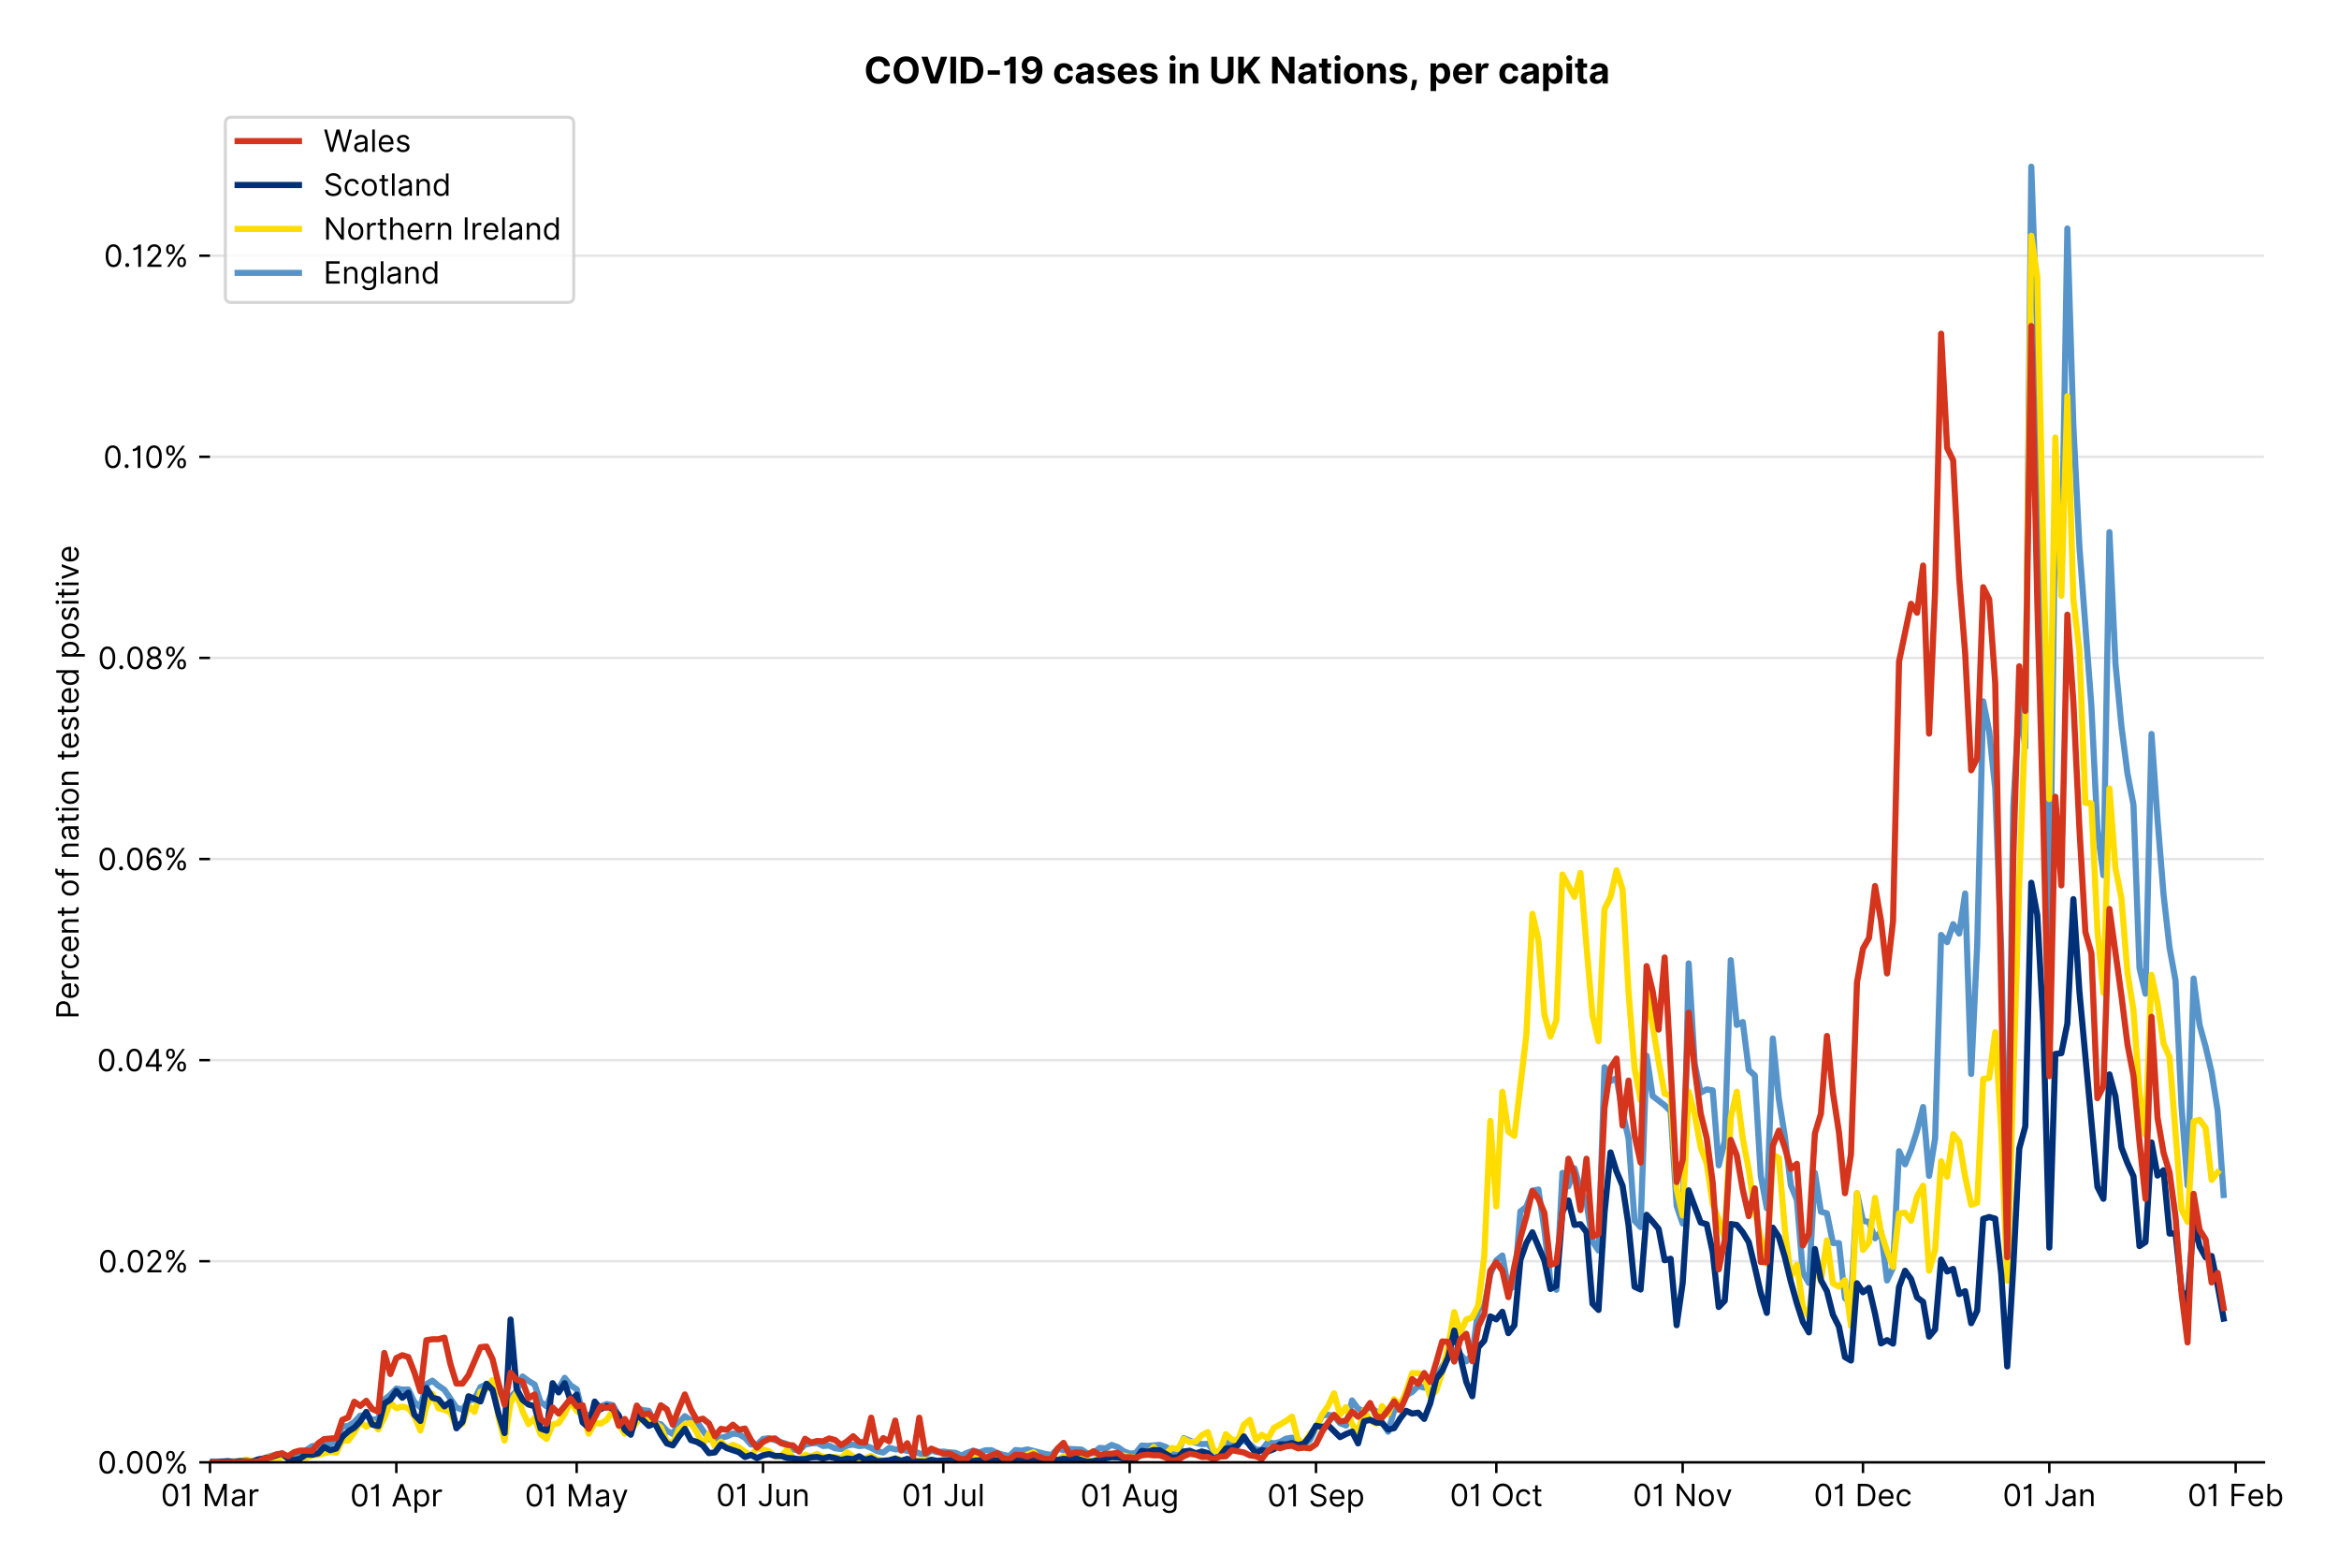 <?xml version="1.0" encoding="utf-8" standalone="no"?>
<!DOCTYPE svg PUBLIC "-//W3C//DTD SVG 1.1//EN"
  "http://www.w3.org/Graphics/SVG/1.1/DTD/svg11.dtd">
<!-- Created with matplotlib (https://matplotlib.org/) -->
<svg version="1.1" viewBox="0 0 762.517 511.276" xmlns="http://www.w3.org/2000/svg" xmlns:xlink="http://www.w3.org/1999/xlink">
 <defs>
  <style type="text/css">*{stroke-linecap:butt;stroke-linejoin:round;}</style>
 </defs>
 <g id="figure_1">
  <g id="patch_1">
   <path d="M 0 511.276 
L 762.517 511.276 
L 762.517 0 
L 0 0 
z
" style="fill:#ffffff;"/>
  </g>
  <g id="axes_1">
   <g id="patch_2">
    <path d="M 68.461 476.745 
L 738.061 476.745 
L 738.061 33.225 
L 68.461 33.225 
z
" style="fill:#ffffff;"/>
   </g>
   <g id="matplotlib.axis_1">
    <g id="xtick_1">
     <g id="line2d_1">
      <defs>
       <path d="M 0 0 
L 0 3.5 
" id="mde6cc360e1" style="stroke:#000000;stroke-width:0.8;"/>
      </defs>
      <g>
       <use style="stroke:#000000;stroke-width:0.8;" x="68.461" xlink:href="#mde6cc360e1" y="476.745"/>
      </g>
     </g>
     <g id="text_1">
      <!-- 01 Mar -->
      <g transform="translate(52.424 491.018)scale(0.1 -0.1)">
       <defs>
        <path d="M 31.25 -1 
Q 19.219 -1 12.594 8.766 
Q 5.969 18.531 5.969 36.359 
Q 5.969 54.047 12.641 63.875 
Q 19.312 73.719 31.25 73.719 
Q 43.188 73.719 49.859 63.875 
Q 56.531 54.047 56.531 36.359 
Q 56.531 18.531 49.906 8.766 
Q 43.297 -1 31.25 -1 
z
M 31.25 6.812 
Q 39.203 6.812 43.609 14.484 
Q 48.016 22.156 48.016 36.359 
Q 48.016 50.531 43.578 58.281 
Q 39.141 66.047 31.25 66.047 
Q 23.375 66.047 18.922 58.281 
Q 14.484 50.531 14.484 36.359 
Q 14.484 22.156 18.906 14.484 
Q 23.328 6.812 31.25 6.812 
z
" id="Inter-Regular-48"/>
        <path d="M 30.828 72.734 
L 30.828 0 
L 22.016 0 
L 22.016 59.938 
L 21.453 59.938 
Q 20.953 58.953 18.891 57.688 
Q 16.828 56.422 13.562 55.484 
Q 10.297 54.547 6.109 54.547 
L 6.109 61.938 
Q 10.328 61.938 13.422 63.453 
Q 16.516 64.984 18.594 67.047 
Q 20.672 69.109 21.75 70.766 
Q 22.828 72.438 23.016 72.734 
z
" id="Inter-Regular-49"/>
        <path id="Inter-Regular-32"/>
        <path d="M 8.812 72.734 
L 19.312 72.734 
L 44.031 12.359 
L 44.891 12.359 
L 69.609 72.734 
L 80.109 72.734 
L 80.109 0 
L 71.875 0 
L 71.875 55.25 
L 71.172 55.25 
L 48.438 0 
L 40.484 0 
L 17.75 55.25 
L 17.047 55.25 
L 17.047 0 
L 8.812 0 
z
" id="Inter-Regular-77"/>
        <path d="M 23.719 -1.281 
Q 18.531 -1.281 14.312 0.688 
Q 10.094 2.656 7.594 6.406 
Q 5.109 10.156 5.109 15.484 
Q 5.109 20.172 6.953 23.094 
Q 8.812 26.031 11.891 27.703 
Q 14.984 29.375 18.734 30.203 
Q 22.484 31.031 26.281 31.531 
Q 31.25 32.172 34.359 32.5 
Q 37.469 32.844 38.906 33.656 
Q 40.344 34.484 40.344 36.5 
L 40.344 36.797 
Q 40.344 42.047 37.484 44.953 
Q 34.625 47.875 28.844 47.875 
Q 22.828 47.875 19.422 45.234 
Q 16.016 42.609 14.625 39.625 
L 6.672 42.469 
Q 8.812 47.438 12.375 50.219 
Q 15.953 53.016 20.188 54.125 
Q 24.438 55.25 28.547 55.25 
Q 31.188 55.25 34.609 54.625 
Q 38.031 54.016 41.25 52.094 
Q 44.469 50.172 46.594 46.297 
Q 48.719 42.438 48.719 35.938 
L 48.719 0 
L 40.344 0 
L 40.344 7.391 
L 39.922 7.391 
Q 39.062 5.609 37.078 3.578 
Q 35.094 1.562 31.781 0.141 
Q 28.484 -1.281 23.719 -1.281 
z
M 25 6.25 
Q 29.969 6.25 33.391 8.203 
Q 36.828 10.156 38.578 13.234 
Q 40.344 16.328 40.344 19.75 
L 40.344 27.422 
Q 39.812 26.781 38.016 26.266 
Q 36.219 25.75 33.891 25.375 
Q 31.578 25 29.391 24.734 
Q 27.203 24.469 25.859 24.297 
Q 22.594 23.859 19.766 22.922 
Q 16.938 21.984 15.219 20.109 
Q 13.5 18.25 13.5 15.062 
Q 13.5 10.688 16.75 8.469 
Q 20 6.25 25 6.25 
z
" id="Inter-Regular-97"/>
        <path d="M 7.672 0 
L 7.672 54.547 
L 15.766 54.547 
L 15.766 46.312 
L 16.344 46.312 
Q 17.797 50.359 21.703 52.875 
Q 25.609 55.391 30.547 55.391 
Q 32.812 55.391 34.516 54.859 
Q 36.219 54.328 37.5 53.406 
L 34.656 46.312 
Q 33.766 46.766 32.578 47.031 
Q 31.391 47.297 29.828 47.297 
Q 23.859 47.297 19.953 43.656 
Q 16.047 40.016 16.047 34.516 
L 16.047 0 
z
" id="Inter-Regular-114"/>
       </defs>
       <use xlink:href="#Inter-Regular-48"/>
       <use x="62.5" xlink:href="#Inter-Regular-49"/>
       <use x="106.676" xlink:href="#Inter-Regular-32"/>
       <use x="134.801" xlink:href="#Inter-Regular-77"/>
       <use x="225.994" xlink:href="#Inter-Regular-97"/>
       <use x="282.386" xlink:href="#Inter-Regular-114"/>
      </g>
     </g>
    </g>
    <g id="xtick_2">
     <g id="line2d_2">
      <g>
       <use style="stroke:#000000;stroke-width:0.8;" x="129.207" xlink:href="#mde6cc360e1" y="476.745"/>
      </g>
     </g>
     <g id="text_2">
      <!-- 01 Apr -->
      <g transform="translate(114.122 491.117)scale(0.1 -0.1)">
       <defs>
        <path d="M 11.797 0 
L 2.562 0 
L 29.266 72.734 
L 38.359 72.734 
L 65.062 0 
L 55.828 0 
L 48.516 20.594 
L 19.109 20.594 
z
M 21.875 28.406 
L 45.734 28.406 
L 34.094 61.219 
L 33.531 61.219 
z
" id="Inter-Regular-65"/>
        <path d="M 7.672 -20.453 
L 7.672 54.547 
L 15.766 54.547 
L 15.766 45.875 
L 16.766 45.875 
Q 17.688 47.297 19.328 49.516 
Q 20.984 51.734 24.094 53.484 
Q 27.203 55.25 32.531 55.25 
Q 39.422 55.25 44.672 51.797 
Q 49.938 48.359 52.875 42.031 
Q 55.828 35.719 55.828 27.125 
Q 55.828 18.469 52.875 12.125 
Q 49.938 5.781 44.703 2.312 
Q 39.484 -1.141 32.672 -1.141 
Q 27.422 -1.141 24.25 0.609 
Q 21.094 2.375 19.391 4.625 
Q 17.688 6.891 16.766 8.375 
L 16.047 8.375 
L 16.047 -20.453 
z
M 15.906 27.266 
Q 15.906 18 19.938 12.188 
Q 23.969 6.391 31.531 6.391 
Q 36.797 6.391 40.328 9.172 
Q 43.859 11.969 45.641 16.703 
Q 47.438 21.453 47.438 27.266 
Q 47.438 33.031 45.672 37.656 
Q 43.922 42.297 40.391 45.016 
Q 36.859 47.734 31.531 47.734 
Q 23.859 47.734 19.875 42.078 
Q 15.906 36.438 15.906 27.266 
z
" id="Inter-Regular-112"/>
       </defs>
       <use xlink:href="#Inter-Regular-48"/>
       <use x="62.5" xlink:href="#Inter-Regular-49"/>
       <use x="106.676" xlink:href="#Inter-Regular-32"/>
       <use x="134.801" xlink:href="#Inter-Regular-65"/>
       <use x="202.415" xlink:href="#Inter-Regular-112"/>
       <use x="263.352" xlink:href="#Inter-Regular-114"/>
      </g>
     </g>
    </g>
    <g id="xtick_3">
     <g id="line2d_3">
      <g>
       <use style="stroke:#000000;stroke-width:0.8;" x="187.993" xlink:href="#mde6cc360e1" y="476.745"/>
      </g>
     </g>
     <g id="text_3">
      <!-- 01 May -->
      <g transform="translate(171.09 491.117)scale(0.1 -0.1)">
       <defs>
        <path d="M 12.781 -21.172 
Q 10.656 -21.172 8.984 -20.828 
Q 7.312 -20.484 6.672 -20.172 
L 8.812 -12.781 
Q 13.391 -13.953 16.453 -12.719 
Q 19.531 -11.5 21.734 -5.391 
L 23.578 -0.281 
L 3.406 54.547 
L 12.5 54.547 
L 27.562 11.078 
L 28.125 11.078 
L 43.188 54.547 
L 52.281 54.547 
L 28.844 -8.812 
Q 24.219 -21.172 12.781 -21.172 
z
" id="Inter-Regular-121"/>
       </defs>
       <use xlink:href="#Inter-Regular-48"/>
       <use x="62.5" xlink:href="#Inter-Regular-49"/>
       <use x="106.676" xlink:href="#Inter-Regular-32"/>
       <use x="134.801" xlink:href="#Inter-Regular-77"/>
       <use x="225.994" xlink:href="#Inter-Regular-97"/>
       <use x="282.386" xlink:href="#Inter-Regular-121"/>
      </g>
     </g>
    </g>
    <g id="xtick_4">
     <g id="line2d_4">
      <g>
       <use style="stroke:#000000;stroke-width:0.8;" x="248.739" xlink:href="#mde6cc360e1" y="476.745"/>
      </g>
     </g>
     <g id="text_4">
      <!-- 01 Jun -->
      <g transform="translate(233.455 491.018)scale(0.1 -0.1)">
       <defs>
        <path d="M 36.656 72.734 
L 45.453 72.734 
L 45.453 20.734 
Q 45.453 10.266 39.828 4.625 
Q 34.203 -1 24.719 -1 
Q 18.75 -1 14.094 1.188 
Q 9.453 3.375 6.781 7.422 
Q 4.125 11.469 4.125 17.047 
L 12.781 17.047 
Q 12.781 12.422 16.156 9.609 
Q 19.531 6.812 24.719 6.812 
Q 30.438 6.812 33.547 10.375 
Q 36.656 13.953 36.656 20.734 
z
" id="Inter-Regular-74"/>
        <path d="M 42.047 22.297 
L 42.047 54.547 
L 50.422 54.547 
L 50.422 0 
L 42.047 0 
L 42.047 9.234 
L 41.484 9.234 
Q 39.562 5.078 35.516 2.188 
Q 31.469 -0.703 25.281 -0.703 
Q 17.609 -0.703 12.641 4.375 
Q 7.672 9.453 7.672 19.891 
L 7.672 54.547 
L 16.047 54.547 
L 16.047 20.453 
Q 16.047 14.484 19.406 10.938 
Q 22.766 7.391 27.984 7.391 
Q 31.109 7.391 34.359 8.984 
Q 37.609 10.578 39.828 13.875 
Q 42.047 17.188 42.047 22.297 
z
" id="Inter-Regular-117"/>
        <path d="M 16.047 32.812 
L 16.047 0 
L 7.672 0 
L 7.672 54.547 
L 15.766 54.547 
L 15.766 46.016 
L 16.484 46.016 
Q 18.391 50.172 22.297 52.703 
Q 26.203 55.25 32.391 55.25 
Q 40.656 55.25 45.75 50.172 
Q 50.859 45.094 50.859 34.656 
L 50.859 0 
L 42.469 0 
L 42.469 34.094 
Q 42.469 40.516 39.125 44.125 
Q 35.797 47.734 29.969 47.734 
Q 23.969 47.734 20 43.844 
Q 16.047 39.953 16.047 32.812 
z
" id="Inter-Regular-110"/>
       </defs>
       <use xlink:href="#Inter-Regular-48"/>
       <use x="62.5" xlink:href="#Inter-Regular-49"/>
       <use x="106.676" xlink:href="#Inter-Regular-32"/>
       <use x="134.801" xlink:href="#Inter-Regular-74"/>
       <use x="189.063" xlink:href="#Inter-Regular-117"/>
       <use x="247.159" xlink:href="#Inter-Regular-110"/>
      </g>
     </g>
    </g>
    <g id="xtick_5">
     <g id="line2d_5">
      <g>
       <use style="stroke:#000000;stroke-width:0.8;" x="307.525" xlink:href="#mde6cc360e1" y="476.745"/>
      </g>
     </g>
     <g id="text_5">
      <!-- 01 Jul -->
      <g transform="translate(293.982 491.018)scale(0.1 -0.1)">
       <defs>
        <path d="M 16.047 72.734 
L 16.047 0 
L 7.672 0 
L 7.672 72.734 
z
" id="Inter-Regular-108"/>
       </defs>
       <use xlink:href="#Inter-Regular-48"/>
       <use x="62.5" xlink:href="#Inter-Regular-49"/>
       <use x="106.676" xlink:href="#Inter-Regular-32"/>
       <use x="134.801" xlink:href="#Inter-Regular-74"/>
       <use x="189.063" xlink:href="#Inter-Regular-117"/>
       <use x="247.159" xlink:href="#Inter-Regular-108"/>
      </g>
     </g>
    </g>
    <g id="xtick_6">
     <g id="line2d_6">
      <g>
       <use style="stroke:#000000;stroke-width:0.8;" x="368.271" xlink:href="#mde6cc360e1" y="476.745"/>
      </g>
     </g>
     <g id="text_6">
      <!-- 01 Aug -->
      <g transform="translate(352.199 491.117)scale(0.1 -0.1)">
       <defs>
        <path d="M 29.688 -21.594 
Q 20.562 -21.594 15.25 -18.266 
Q 9.938 -14.953 7.391 -10.656 
L 14.062 -5.969 
Q 15.203 -7.453 16.938 -9.391 
Q 18.688 -11.328 21.719 -12.766 
Q 24.75 -14.203 29.688 -14.203 
Q 36.297 -14.203 40.594 -11 
Q 44.891 -7.812 44.891 -1 
L 44.891 10.078 
L 44.172 10.078 
Q 43.25 8.594 41.562 6.406 
Q 39.875 4.219 36.734 2.531 
Q 33.594 0.859 28.266 0.859 
Q 21.656 0.859 16.422 3.984 
Q 11.188 7.109 8.141 13.062 
Q 5.109 19.031 5.109 27.562 
Q 5.109 35.938 8.062 42.172 
Q 11.016 48.406 16.266 51.828 
Q 21.516 55.25 28.406 55.25 
Q 33.734 55.25 36.875 53.484 
Q 40.016 51.734 41.703 49.516 
Q 43.391 47.297 44.312 45.875 
L 45.172 45.875 
L 45.172 54.547 
L 53.266 54.547 
L 53.266 -1.562 
Q 53.266 -8.594 50.078 -13.016 
Q 46.906 -17.438 41.562 -19.516 
Q 36.219 -21.594 29.688 -21.594 
z
M 29.406 8.375 
Q 36.969 8.375 41 13.5 
Q 45.031 18.641 45.031 27.703 
Q 45.031 36.547 41.047 42.141 
Q 37.078 47.734 29.406 47.734 
Q 24.078 47.734 20.547 45.031 
Q 17.016 42.328 15.25 37.781 
Q 13.5 33.234 13.5 27.703 
Q 13.5 19.172 17.5 13.766 
Q 21.516 8.375 29.406 8.375 
z
" id="Inter-Regular-103"/>
       </defs>
       <use xlink:href="#Inter-Regular-48"/>
       <use x="62.5" xlink:href="#Inter-Regular-49"/>
       <use x="106.676" xlink:href="#Inter-Regular-32"/>
       <use x="134.801" xlink:href="#Inter-Regular-65"/>
       <use x="202.415" xlink:href="#Inter-Regular-117"/>
       <use x="260.511" xlink:href="#Inter-Regular-103"/>
      </g>
     </g>
    </g>
    <g id="xtick_7">
     <g id="line2d_7">
      <g>
       <use style="stroke:#000000;stroke-width:0.8;" x="429.017" xlink:href="#mde6cc360e1" y="476.745"/>
      </g>
     </g>
     <g id="text_7">
      <!-- 01 Sep -->
      <g transform="translate(413.13 491.117)scale(0.1 -0.1)">
       <defs>
        <path d="M 48.578 54.547 
Q 47.938 59.938 43.391 62.922 
Q 38.844 65.906 32.25 65.906 
Q 25 65.906 20.594 62.484 
Q 16.188 59.062 16.188 53.828 
Q 16.188 49.922 18.578 47.531 
Q 20.984 45.141 24.266 43.797 
Q 27.562 42.469 30.25 41.766 
L 37.641 39.766 
Q 40.484 39.031 43.984 37.719 
Q 47.484 36.406 50.688 34.141 
Q 53.906 31.891 56 28.375 
Q 58.094 24.859 58.094 19.75 
Q 58.094 13.844 55.016 9.078 
Q 51.953 4.328 46.078 1.516 
Q 40.203 -1.281 31.812 -1.281 
Q 20.094 -1.281 13.203 4.25 
Q 6.328 9.797 5.688 18.75 
L 14.781 18.75 
Q 15.125 14.625 17.562 11.938 
Q 20 9.266 23.734 7.969 
Q 27.484 6.672 31.812 6.672 
Q 36.859 6.672 40.875 8.328 
Q 44.891 9.984 47.234 12.938 
Q 49.578 15.906 49.578 19.891 
Q 49.578 23.516 47.547 25.781 
Q 45.531 28.047 42.219 29.469 
Q 38.922 30.891 35.094 31.953 
L 26.141 34.516 
Q 17.609 36.969 12.641 41.516 
Q 7.672 46.062 7.672 53.406 
Q 7.672 59.516 10.984 64.078 
Q 14.312 68.641 19.938 71.172 
Q 25.562 73.719 32.531 73.719 
Q 39.562 73.719 45.031 71.219 
Q 50.5 68.719 53.703 64.375 
Q 56.922 60.047 57.109 54.547 
z
" id="Inter-Regular-83"/>
        <path d="M 30.547 -1.141 
Q 22.656 -1.141 16.953 2.359 
Q 11.266 5.859 8.188 12.156 
Q 5.109 18.469 5.109 26.844 
Q 5.109 35.234 8.188 41.641 
Q 11.266 48.047 16.781 51.641 
Q 22.297 55.25 29.688 55.25 
Q 33.953 55.25 38.109 53.828 
Q 42.266 52.422 45.672 49.234 
Q 49.078 46.062 51.094 40.844 
Q 53.125 35.625 53.125 27.984 
L 53.125 24.438 
L 13.531 24.438 
Q 13.812 15.703 18.484 11.047 
Q 23.156 6.391 30.547 6.391 
Q 35.484 6.391 39.031 8.516 
Q 42.578 10.656 44.172 14.922 
L 52.281 12.641 
Q 50.359 6.469 44.594 2.656 
Q 38.844 -1.141 30.547 -1.141 
z
M 13.531 31.672 
L 44.609 31.672 
Q 44.609 38.594 40.547 43.156 
Q 36.5 47.734 29.688 47.734 
Q 24.891 47.734 21.375 45.484 
Q 17.859 43.25 15.828 39.578 
Q 13.812 35.906 13.531 31.672 
z
" id="Inter-Regular-101"/>
       </defs>
       <use xlink:href="#Inter-Regular-48"/>
       <use x="62.5" xlink:href="#Inter-Regular-49"/>
       <use x="106.676" xlink:href="#Inter-Regular-32"/>
       <use x="134.801" xlink:href="#Inter-Regular-83"/>
       <use x="198.58" xlink:href="#Inter-Regular-101"/>
       <use x="256.818" xlink:href="#Inter-Regular-112"/>
      </g>
     </g>
    </g>
    <g id="xtick_8">
     <g id="line2d_8">
      <g>
       <use style="stroke:#000000;stroke-width:0.8;" x="487.804" xlink:href="#mde6cc360e1" y="476.745"/>
      </g>
     </g>
     <g id="text_8">
      <!-- 01 Oct -->
      <g transform="translate(472.647 491.018)scale(0.1 -0.1)">
       <defs>
        <path d="M 70.172 36.359 
Q 70.172 24.859 66.016 16.469 
Q 61.859 8.094 54.609 3.547 
Q 47.375 -1 38.062 -1 
Q 28.766 -1 21.516 3.547 
Q 14.281 8.094 10.125 16.469 
Q 5.969 24.859 5.969 36.359 
Q 5.969 47.875 10.125 56.25 
Q 14.281 64.625 21.516 69.172 
Q 28.766 73.719 38.062 73.719 
Q 47.375 73.719 54.609 69.172 
Q 61.859 64.625 66.016 56.25 
Q 70.172 47.875 70.172 36.359 
z
M 61.656 36.359 
Q 61.656 45.812 58.5 52.312 
Q 55.359 58.812 50.016 62.141 
Q 44.672 65.484 38.062 65.484 
Q 31.469 65.484 26.125 62.141 
Q 20.781 58.812 17.625 52.312 
Q 14.484 45.812 14.484 36.359 
Q 14.484 26.922 17.625 20.422 
Q 20.781 13.922 26.125 10.578 
Q 31.469 7.25 38.062 7.25 
Q 44.672 7.25 50.016 10.578 
Q 55.359 13.922 58.5 20.422 
Q 61.656 26.922 61.656 36.359 
z
" id="Inter-Regular-79"/>
        <path d="M 29.828 -1.141 
Q 22.156 -1.141 16.609 2.484 
Q 11.078 6.109 8.094 12.469 
Q 5.109 18.828 5.109 26.984 
Q 5.109 35.297 8.188 41.672 
Q 11.266 48.047 16.781 51.641 
Q 22.297 55.25 29.688 55.25 
Q 35.438 55.25 40.047 53.125 
Q 44.672 51 47.609 47.156 
Q 50.562 43.328 51.281 38.203 
L 42.906 38.203 
Q 41.938 41.938 38.656 44.828 
Q 35.375 47.734 29.828 47.734 
Q 22.484 47.734 17.984 42.141 
Q 13.5 36.547 13.5 27.266 
Q 13.5 17.797 17.938 12.094 
Q 22.375 6.391 29.828 6.391 
Q 34.734 6.391 38.234 8.906 
Q 41.734 11.438 42.906 15.906 
L 51.281 15.906 
Q 50.562 11.078 47.781 7.219 
Q 45 3.375 40.438 1.109 
Q 35.875 -1.141 29.828 -1.141 
z
" id="Inter-Regular-99"/>
        <path d="M 31.391 54.547 
L 31.391 47.438 
L 19.75 47.438 
L 19.75 15.625 
Q 19.75 12.078 20.797 10.312 
Q 21.844 8.562 23.484 7.969 
Q 25.141 7.391 26.984 7.391 
Q 28.375 7.391 29.266 7.547 
Q 30.156 7.703 30.688 7.812 
L 32.391 0.281 
Q 31.531 -0.031 30 -0.359 
Q 28.484 -0.703 26.141 -0.703 
Q 22.594 -0.703 19.188 0.812 
Q 15.797 2.344 13.578 5.469 
Q 11.359 8.594 11.359 13.359 
L 11.359 47.438 
L 3.125 47.438 
L 3.125 54.547 
L 11.359 54.547 
L 11.359 67.609 
L 19.75 67.609 
L 19.75 54.547 
z
" id="Inter-Regular-116"/>
       </defs>
       <use xlink:href="#Inter-Regular-48"/>
       <use x="62.5" xlink:href="#Inter-Regular-49"/>
       <use x="106.676" xlink:href="#Inter-Regular-32"/>
       <use x="134.801" xlink:href="#Inter-Regular-79"/>
       <use x="210.938" xlink:href="#Inter-Regular-99"/>
       <use x="266.761" xlink:href="#Inter-Regular-116"/>
      </g>
     </g>
    </g>
    <g id="xtick_9">
     <g id="line2d_9">
      <g>
       <use style="stroke:#000000;stroke-width:0.8;" x="548.549" xlink:href="#mde6cc360e1" y="476.745"/>
      </g>
     </g>
     <g id="text_9">
      <!-- 01 Nov -->
      <g transform="translate(532.278 491.018)scale(0.1 -0.1)">
       <defs>
        <path d="M 66.484 72.734 
L 66.484 0 
L 57.953 0 
L 18.328 57.109 
L 17.609 57.109 
L 17.609 0 
L 8.812 0 
L 8.812 72.734 
L 17.328 72.734 
L 57.109 15.484 
L 57.812 15.484 
L 57.812 72.734 
z
" id="Inter-Regular-78"/>
        <path d="M 29.828 -1.141 
Q 22.438 -1.141 16.875 2.375 
Q 11.328 5.891 8.219 12.203 
Q 5.109 18.531 5.109 26.984 
Q 5.109 35.516 8.219 41.859 
Q 11.328 48.219 16.875 51.734 
Q 22.438 55.25 29.828 55.25 
Q 37.219 55.25 42.766 51.734 
Q 48.328 48.219 51.438 41.859 
Q 54.547 35.516 54.547 26.984 
Q 54.547 18.531 51.438 12.203 
Q 48.328 5.891 42.766 2.375 
Q 37.219 -1.141 29.828 -1.141 
z
M 29.828 6.391 
Q 35.438 6.391 39.062 9.266 
Q 42.688 12.141 44.422 16.828 
Q 46.172 21.516 46.172 26.984 
Q 46.172 32.453 44.422 37.172 
Q 42.688 41.906 39.062 44.812 
Q 35.438 47.734 29.828 47.734 
Q 24.219 47.734 20.594 44.812 
Q 16.969 41.906 15.234 37.172 
Q 13.5 32.453 13.5 26.984 
Q 13.5 21.516 15.234 16.828 
Q 16.969 12.141 20.594 9.266 
Q 24.219 6.391 29.828 6.391 
z
" id="Inter-Regular-111"/>
        <path d="M 52.281 54.547 
L 32.109 0 
L 23.578 0 
L 3.406 54.547 
L 12.5 54.547 
L 27.562 11.078 
L 28.125 11.078 
L 43.188 54.547 
z
" id="Inter-Regular-118"/>
       </defs>
       <use xlink:href="#Inter-Regular-48"/>
       <use x="62.5" xlink:href="#Inter-Regular-49"/>
       <use x="106.676" xlink:href="#Inter-Regular-32"/>
       <use x="134.801" xlink:href="#Inter-Regular-78"/>
       <use x="210.085" xlink:href="#Inter-Regular-111"/>
       <use x="269.744" xlink:href="#Inter-Regular-118"/>
      </g>
     </g>
    </g>
    <g id="xtick_10">
     <g id="line2d_10">
      <g>
       <use style="stroke:#000000;stroke-width:0.8;" x="607.336" xlink:href="#mde6cc360e1" y="476.745"/>
      </g>
     </g>
     <g id="text_10">
      <!-- 01 Dec -->
      <g transform="translate(591.299 491.018)scale(0.1 -0.1)">
       <defs>
        <path d="M 31.25 0 
L 8.812 0 
L 8.812 72.734 
L 32.25 72.734 
Q 42.828 72.734 50.359 68.375 
Q 57.891 64.031 61.891 55.906 
Q 65.906 47.797 65.906 36.5 
Q 65.906 25.141 61.859 16.953 
Q 57.812 8.766 50.062 4.375 
Q 42.328 0 31.25 0 
z
M 17.609 7.812 
L 30.688 7.812 
Q 44.219 7.812 50.797 15.5 
Q 57.391 23.188 57.391 36.5 
Q 57.391 49.719 50.922 57.312 
Q 44.469 64.922 31.672 64.922 
L 17.609 64.922 
z
" id="Inter-Regular-68"/>
       </defs>
       <use xlink:href="#Inter-Regular-48"/>
       <use x="62.5" xlink:href="#Inter-Regular-49"/>
       <use x="106.676" xlink:href="#Inter-Regular-32"/>
       <use x="134.801" xlink:href="#Inter-Regular-68"/>
       <use x="206.676" xlink:href="#Inter-Regular-101"/>
       <use x="264.915" xlink:href="#Inter-Regular-99"/>
      </g>
     </g>
    </g>
    <g id="xtick_11">
     <g id="line2d_11">
      <g>
       <use style="stroke:#000000;stroke-width:0.8;" x="668.082" xlink:href="#mde6cc360e1" y="476.745"/>
      </g>
     </g>
     <g id="text_11">
      <!-- 01 Jan -->
      <g transform="translate(652.883 491.018)scale(0.1 -0.1)">
       <use xlink:href="#Inter-Regular-48"/>
       <use x="62.5" xlink:href="#Inter-Regular-49"/>
       <use x="106.676" xlink:href="#Inter-Regular-32"/>
       <use x="134.801" xlink:href="#Inter-Regular-74"/>
       <use x="189.063" xlink:href="#Inter-Regular-97"/>
       <use x="245.455" xlink:href="#Inter-Regular-110"/>
      </g>
     </g>
    </g>
    <g id="xtick_12">
     <g id="line2d_12">
      <g>
       <use style="stroke:#000000;stroke-width:0.8;" x="728.828" xlink:href="#mde6cc360e1" y="476.745"/>
      </g>
     </g>
     <g id="text_12">
      <!-- 01 Feb -->
      <g transform="translate(713.139 491.018)scale(0.1 -0.1)">
       <defs>
        <path d="M 8.812 0 
L 8.812 72.734 
L 52.422 72.734 
L 52.422 64.922 
L 17.609 64.922 
L 17.609 40.344 
L 49.156 40.344 
L 49.156 32.531 
L 17.609 32.531 
L 17.609 0 
z
" id="Inter-Regular-70"/>
        <path d="M 8.812 0 
L 8.812 72.734 
L 17.188 72.734 
L 17.188 45.875 
L 17.906 45.875 
Q 18.828 47.297 20.469 49.516 
Q 22.125 51.734 25.234 53.484 
Q 28.344 55.25 33.672 55.25 
Q 40.562 55.25 45.812 51.797 
Q 51.062 48.359 54.016 42.031 
Q 56.969 35.719 56.969 27.125 
Q 56.969 18.469 54.016 12.125 
Q 51.062 5.781 45.844 2.312 
Q 40.625 -1.141 33.812 -1.141 
Q 28.547 -1.141 25.391 0.609 
Q 22.234 2.375 20.531 4.625 
Q 18.828 6.891 17.906 8.375 
L 16.906 8.375 
L 16.906 0 
z
M 17.047 27.266 
Q 17.047 18 21.078 12.188 
Q 25.109 6.391 32.672 6.391 
Q 37.922 6.391 41.453 9.172 
Q 45 11.969 46.781 16.703 
Q 48.578 21.453 48.578 27.266 
Q 48.578 33.031 46.812 37.656 
Q 45.062 42.297 41.531 45.016 
Q 38 47.734 32.672 47.734 
Q 25 47.734 21.016 42.078 
Q 17.047 36.438 17.047 27.266 
z
" id="Inter-Regular-98"/>
       </defs>
       <use xlink:href="#Inter-Regular-48"/>
       <use x="62.5" xlink:href="#Inter-Regular-49"/>
       <use x="106.676" xlink:href="#Inter-Regular-32"/>
       <use x="134.801" xlink:href="#Inter-Regular-70"/>
       <use x="193.466" xlink:href="#Inter-Regular-101"/>
       <use x="251.705" xlink:href="#Inter-Regular-98"/>
      </g>
     </g>
    </g>
   </g>
   <g id="matplotlib.axis_2">
    <g id="ytick_1">
     <g id="line2d_13">
      <path clip-path="url(#p19c293ed4e)" d="M 68.461 476.745 
L 738.061 476.745 
" style="fill:none;stroke:#e5e5e5;stroke-linecap:square;stroke-width:0.8;"/>
     </g>
     <g id="line2d_14">
      <defs>
       <path d="M 0 0 
L -3.5 0 
" id="m314d12f5ce" style="stroke:#000000;stroke-width:0.8;"/>
      </defs>
      <g>
       <use style="stroke:#000000;stroke-width:0.8;" x="68.461" xlink:href="#m314d12f5ce" y="476.745"/>
      </g>
     </g>
     <g id="text_13">
      <!-- 0.00% -->
      <g transform="translate(31.83 480.382)scale(0.1 -0.1)">
       <defs>
        <path d="M 13.781 -0.562 
Q 11.156 -0.562 9.266 1.312 
Q 7.391 3.203 7.391 5.828 
Q 7.391 8.453 9.266 10.328 
Q 11.156 12.219 13.781 12.219 
Q 16.406 12.219 18.281 10.328 
Q 20.172 8.453 20.172 5.828 
Q 20.172 3.203 18.281 1.312 
Q 16.406 -0.562 13.781 -0.562 
z
" id="Inter-Regular-46"/>
        <path d="M 44.609 13.641 
L 44.609 17.469 
Q 44.609 21.453 46.25 24.766 
Q 47.906 28.094 51.078 30.094 
Q 54.266 32.109 58.812 32.109 
Q 63.422 32.109 66.547 30.094 
Q 69.672 28.094 71.266 24.766 
Q 72.875 21.453 72.875 17.469 
L 72.875 13.641 
Q 72.875 9.656 71.25 6.328 
Q 69.641 3.016 66.5 1 
Q 63.359 -1 58.812 -1 
Q 54.188 -1 51.031 1 
Q 47.875 3.016 46.234 6.328 
Q 44.609 9.656 44.609 13.641 
z
M 8.375 55.25 
L 8.375 59.094 
Q 8.375 63.062 10.031 66.375 
Q 11.688 69.703 14.859 71.703 
Q 18.047 73.719 22.594 73.719 
Q 27.203 73.719 30.328 71.703 
Q 33.453 69.703 35.047 66.375 
Q 36.656 63.062 36.656 59.094 
L 36.656 55.25 
Q 36.656 51.281 35.031 47.953 
Q 33.422 44.641 30.266 42.625 
Q 27.125 40.625 22.594 40.625 
Q 17.969 40.625 14.812 42.625 
Q 11.656 44.641 10.016 47.953 
Q 8.375 51.281 8.375 55.25 
z
M 11.078 0 
L 61.078 72.734 
L 69.172 72.734 
L 19.172 0 
z
M 51.844 17.469 
L 51.844 13.641 
Q 51.844 10.328 53.406 7.719 
Q 54.969 5.109 58.812 5.109 
Q 62.531 5.109 64.078 7.719 
Q 65.625 10.328 65.625 13.641 
L 65.625 17.469 
Q 65.625 20.781 64.125 23.391 
Q 62.641 26 58.812 26 
Q 55.078 26 53.453 23.391 
Q 51.844 20.781 51.844 17.469 
z
M 15.625 59.094 
L 15.625 55.25 
Q 15.625 51.953 17.188 49.344 
Q 18.75 46.734 22.594 46.734 
Q 26.312 46.734 27.859 49.344 
Q 29.406 51.953 29.406 55.25 
L 29.406 59.094 
Q 29.406 62.391 27.906 65 
Q 26.422 67.609 22.594 67.609 
Q 18.859 67.609 17.234 65 
Q 15.625 62.391 15.625 59.094 
z
" id="Inter-Regular-37"/>
       </defs>
       <use xlink:href="#Inter-Regular-48"/>
       <use x="62.5" xlink:href="#Inter-Regular-46"/>
       <use x="90.057" xlink:href="#Inter-Regular-48"/>
       <use x="152.557" xlink:href="#Inter-Regular-48"/>
       <use x="215.057" xlink:href="#Inter-Regular-37"/>
      </g>
     </g>
    </g>
    <g id="ytick_2">
     <g id="line2d_15">
      <path clip-path="url(#p19c293ed4e)" d="M 68.461 411.182 
L 738.061 411.182 
" style="fill:none;stroke:#e5e5e5;stroke-linecap:square;stroke-width:0.8;"/>
     </g>
     <g id="line2d_16">
      <g>
       <use style="stroke:#000000;stroke-width:0.8;" x="68.461" xlink:href="#m314d12f5ce" y="411.182"/>
      </g>
     </g>
     <g id="text_14">
      <!-- 0.02% -->
      <g transform="translate(32.028 414.818)scale(0.1 -0.1)">
       <defs>
        <path d="M 7.531 0 
L 7.531 6.391 
L 31.531 32.672 
Q 35.766 37.281 38.5 40.703 
Q 41.234 44.141 42.562 47.172 
Q 43.891 50.219 43.891 53.547 
Q 43.891 59.297 39.891 62.672 
Q 35.906 66.047 29.969 66.047 
Q 23.656 66.047 19.922 62.266 
Q 16.188 58.484 16.188 52.266 
L 7.812 52.266 
Q 7.812 58.672 10.75 63.5 
Q 13.703 68.328 18.797 71.016 
Q 23.906 73.719 30.25 73.719 
Q 36.656 73.719 41.578 71.016 
Q 46.516 68.328 49.312 63.734 
Q 52.125 59.156 52.125 53.547 
Q 52.125 49.531 50.688 45.719 
Q 49.25 41.906 45.719 37.234 
Q 42.188 32.562 35.938 25.859 
L 19.609 8.375 
L 19.609 7.812 
L 53.406 7.812 
L 53.406 0 
z
" id="Inter-Regular-50"/>
       </defs>
       <use xlink:href="#Inter-Regular-48"/>
       <use x="62.5" xlink:href="#Inter-Regular-46"/>
       <use x="90.057" xlink:href="#Inter-Regular-48"/>
       <use x="152.557" xlink:href="#Inter-Regular-50"/>
       <use x="213.068" xlink:href="#Inter-Regular-37"/>
      </g>
     </g>
    </g>
    <g id="ytick_3">
     <g id="line2d_17">
      <path clip-path="url(#p19c293ed4e)" d="M 68.461 345.618 
L 738.061 345.618 
" style="fill:none;stroke:#e5e5e5;stroke-linecap:square;stroke-width:0.8;"/>
     </g>
     <g id="line2d_18">
      <g>
       <use style="stroke:#000000;stroke-width:0.8;" x="68.461" xlink:href="#m314d12f5ce" y="345.618"/>
      </g>
     </g>
     <g id="text_15">
      <!-- 0.04% -->
      <g transform="translate(31.659 349.255)scale(0.1 -0.1)">
       <defs>
        <path d="M 5.828 14.922 
L 5.828 22.156 
L 37.781 72.734 
L 48.438 72.734 
L 48.438 22.734 
L 58.375 22.734 
L 58.375 14.922 
L 48.438 14.922 
L 48.438 0 
L 40.062 0 
L 40.062 14.922 
z
M 40.062 22.734 
L 40.062 61.5 
L 39.484 61.5 
L 15.344 23.297 
L 15.344 22.734 
z
" id="Inter-Regular-52"/>
       </defs>
       <use xlink:href="#Inter-Regular-48"/>
       <use x="62.5" xlink:href="#Inter-Regular-46"/>
       <use x="90.057" xlink:href="#Inter-Regular-48"/>
       <use x="152.557" xlink:href="#Inter-Regular-52"/>
       <use x="216.761" xlink:href="#Inter-Regular-37"/>
      </g>
     </g>
    </g>
    <g id="ytick_4">
     <g id="line2d_19">
      <path clip-path="url(#p19c293ed4e)" d="M 68.461 280.055 
L 738.061 280.055 
" style="fill:none;stroke:#e5e5e5;stroke-linecap:square;stroke-width:0.8;"/>
     </g>
     <g id="line2d_20">
      <g>
       <use style="stroke:#000000;stroke-width:0.8;" x="68.461" xlink:href="#m314d12f5ce" y="280.055"/>
      </g>
     </g>
     <g id="text_16">
      <!-- 0.06% -->
      <g transform="translate(31.844 283.691)scale(0.1 -0.1)">
       <defs>
        <path d="M 31.672 -1 
Q 27.203 -0.922 22.719 0.703 
Q 18.25 2.344 14.562 6.234 
Q 10.875 10.125 8.625 16.781 
Q 6.391 23.438 6.391 33.516 
Q 6.391 52.906 13.453 63.375 
Q 20.531 73.859 32.812 73.859 
Q 41.969 73.859 48.016 68.5 
Q 54.078 63.141 55.406 54.547 
L 46.734 54.547 
Q 45.531 59.547 42.047 62.797 
Q 38.562 66.047 32.812 66.047 
Q 24.359 66.047 19.516 58.672 
Q 14.672 51.312 14.625 37.922 
L 15.203 37.922 
Q 18.188 42.438 22.828 45 
Q 27.484 47.578 33.094 47.578 
Q 39.344 47.578 44.531 44.469 
Q 49.719 41.375 52.844 35.922 
Q 55.969 30.469 55.969 23.438 
Q 55.969 16.688 52.953 11.094 
Q 49.938 5.5 44.484 2.219 
Q 39.031 -1.062 31.672 -1 
z
M 31.672 6.812 
Q 36.156 6.812 39.719 9.047 
Q 43.297 11.297 45.359 15.062 
Q 47.438 18.828 47.438 23.438 
Q 47.438 27.953 45.438 31.656 
Q 43.438 35.375 39.938 37.562 
Q 36.438 39.766 31.969 39.766 
Q 27.453 39.766 23.828 37.453 
Q 20.203 35.156 18.078 31.406 
Q 15.953 27.656 15.906 23.297 
Q 15.906 18.969 17.953 15.203 
Q 20 11.438 23.562 9.125 
Q 27.125 6.812 31.672 6.812 
z
" id="Inter-Regular-54"/>
       </defs>
       <use xlink:href="#Inter-Regular-48"/>
       <use x="62.5" xlink:href="#Inter-Regular-46"/>
       <use x="90.057" xlink:href="#Inter-Regular-48"/>
       <use x="152.557" xlink:href="#Inter-Regular-54"/>
       <use x="214.915" xlink:href="#Inter-Regular-37"/>
      </g>
     </g>
    </g>
    <g id="ytick_5">
     <g id="line2d_21">
      <path clip-path="url(#p19c293ed4e)" d="M 68.461 214.491 
L 738.061 214.491 
" style="fill:none;stroke:#e5e5e5;stroke-linecap:square;stroke-width:0.8;"/>
     </g>
     <g id="line2d_22">
      <g>
       <use style="stroke:#000000;stroke-width:0.8;" x="68.461" xlink:href="#m314d12f5ce" y="214.491"/>
      </g>
     </g>
     <g id="text_17">
      <!-- 0.08% -->
      <g transform="translate(31.914 218.128)scale(0.1 -0.1)">
       <defs>
        <path d="M 30.828 -1 
Q 23.516 -1 17.922 1.609 
Q 12.328 4.219 9.203 8.812 
Q 6.078 13.422 6.109 19.312 
Q 6.078 23.938 7.922 27.859 
Q 9.766 31.781 12.969 34.422 
Q 16.188 37.078 20.172 37.781 
L 20.172 38.203 
Q 14.953 39.562 11.859 44.078 
Q 8.766 48.609 8.812 54.406 
Q 8.766 59.938 11.609 64.297 
Q 14.453 68.672 19.438 71.188 
Q 24.438 73.719 30.828 73.719 
Q 37.141 73.719 42.109 71.188 
Q 47.094 68.672 49.953 64.297 
Q 52.812 59.938 52.844 54.406 
Q 52.812 48.609 49.703 44.078 
Q 46.594 39.562 41.484 38.203 
L 41.484 37.781 
Q 45.422 37.078 48.578 34.422 
Q 51.734 31.781 53.609 27.859 
Q 55.5 23.938 55.547 19.312 
Q 55.5 13.422 52.359 8.812 
Q 49.219 4.219 43.656 1.609 
Q 38.109 -1 30.828 -1 
z
M 30.828 6.812 
Q 38.219 6.812 42.531 10.344 
Q 46.844 13.891 46.875 19.75 
Q 46.844 23.859 44.75 27.016 
Q 42.656 30.188 39.047 32 
Q 35.438 33.812 30.828 33.812 
Q 26.172 33.812 22.531 32 
Q 18.891 30.188 16.812 27.016 
Q 14.734 23.859 14.781 19.75 
Q 14.734 13.891 19.031 10.344 
Q 23.328 6.812 30.828 6.812 
z
M 30.828 41.328 
Q 36.688 41.328 40.484 44.75 
Q 44.281 48.188 44.312 53.828 
Q 44.281 59.375 40.562 62.703 
Q 36.859 66.047 30.828 66.047 
Q 24.719 66.047 21 62.703 
Q 17.297 59.375 17.328 53.828 
Q 17.297 48.188 21.078 44.75 
Q 24.859 41.328 30.828 41.328 
z
" id="Inter-Regular-56"/>
       </defs>
       <use xlink:href="#Inter-Regular-48"/>
       <use x="62.5" xlink:href="#Inter-Regular-46"/>
       <use x="90.057" xlink:href="#Inter-Regular-48"/>
       <use x="152.557" xlink:href="#Inter-Regular-56"/>
       <use x="214.205" xlink:href="#Inter-Regular-37"/>
      </g>
     </g>
    </g>
    <g id="ytick_6">
     <g id="line2d_23">
      <path clip-path="url(#p19c293ed4e)" d="M 68.461 148.928 
L 738.061 148.928 
" style="fill:none;stroke:#e5e5e5;stroke-linecap:square;stroke-width:0.8;"/>
     </g>
     <g id="line2d_24">
      <g>
       <use style="stroke:#000000;stroke-width:0.8;" x="68.461" xlink:href="#m314d12f5ce" y="148.928"/>
      </g>
     </g>
     <g id="text_18">
      <!-- 0.10% -->
      <g transform="translate(33.663 152.564)scale(0.1 -0.1)">
       <use xlink:href="#Inter-Regular-48"/>
       <use x="62.5" xlink:href="#Inter-Regular-46"/>
       <use x="90.057" xlink:href="#Inter-Regular-49"/>
       <use x="134.233" xlink:href="#Inter-Regular-48"/>
       <use x="196.733" xlink:href="#Inter-Regular-37"/>
      </g>
     </g>
    </g>
    <g id="ytick_7">
     <g id="line2d_25">
      <path clip-path="url(#p19c293ed4e)" d="M 68.461 83.364 
L 738.061 83.364 
" style="fill:none;stroke:#e5e5e5;stroke-linecap:square;stroke-width:0.8;"/>
     </g>
     <g id="line2d_26">
      <g>
       <use style="stroke:#000000;stroke-width:0.8;" x="68.461" xlink:href="#m314d12f5ce" y="83.364"/>
      </g>
     </g>
     <g id="text_19">
      <!-- 0.12% -->
      <g transform="translate(33.861 87.001)scale(0.1 -0.1)">
       <use xlink:href="#Inter-Regular-48"/>
       <use x="62.5" xlink:href="#Inter-Regular-46"/>
       <use x="90.057" xlink:href="#Inter-Regular-49"/>
       <use x="134.233" xlink:href="#Inter-Regular-50"/>
       <use x="194.744" xlink:href="#Inter-Regular-37"/>
      </g>
     </g>
    </g>
    <g id="text_20">
     <!-- Percent of nation tested positive -->
     <g transform="translate(25.614 332.215)rotate(-90)scale(0.1 -0.1)">
      <defs>
       <path d="M 8.812 0 
L 8.812 72.734 
L 33.375 72.734 
Q 41.938 72.734 47.391 69.656 
Q 52.844 66.578 55.469 61.359 
Q 58.094 56.141 58.094 49.719 
Q 58.094 43.281 55.484 38.031 
Q 52.875 32.781 47.438 29.672 
Q 42.016 26.562 33.531 26.562 
L 17.609 26.562 
L 17.609 0 
z
M 17.609 34.375 
L 33.234 34.375 
Q 42.016 34.375 45.719 38.781 
Q 49.438 43.188 49.438 49.719 
Q 49.438 56.281 45.703 60.594 
Q 41.969 64.922 33.094 64.922 
L 17.609 64.922 
z
" id="Inter-Regular-80"/>
       <path d="M 31.969 54.547 
L 31.969 47.438 
L 19.75 47.438 
L 19.75 0 
L 11.359 0 
L 11.359 47.438 
L 2.562 47.438 
L 2.562 54.547 
L 11.359 54.547 
L 11.359 62.078 
Q 11.359 66.766 13.562 69.891 
Q 15.766 73.016 19.281 74.578 
Q 22.797 76.141 26.703 76.141 
Q 29.797 76.141 31.75 75.641 
Q 33.703 75.141 34.656 74.719 
L 32.25 67.469 
Q 31.609 67.688 30.484 68 
Q 29.375 68.328 27.562 68.328 
Q 23.406 68.328 21.578 66.234 
Q 19.75 64.141 19.75 60.078 
L 19.75 54.547 
z
" id="Inter-Regular-102"/>
       <path d="M 7.672 0 
L 7.672 54.547 
L 16.047 54.547 
L 16.047 0 
z
M 11.938 63.641 
Q 9.484 63.641 7.719 65.297 
Q 5.969 66.969 5.969 69.312 
Q 5.969 71.656 7.719 73.328 
Q 9.484 75 11.938 75 
Q 14.391 75 16.141 73.328 
Q 17.906 71.656 17.906 69.312 
Q 17.906 66.969 16.141 65.297 
Q 14.391 63.641 11.938 63.641 
z
" id="Inter-Regular-105"/>
       <path d="M 46.312 42.328 
L 38.781 40.203 
Q 37.672 43.047 35.078 45.531 
Q 32.5 48.016 26.984 48.016 
Q 21.984 48.016 18.656 45.719 
Q 15.344 43.438 15.344 39.922 
Q 15.344 36.797 17.609 34.984 
Q 19.891 33.172 24.719 31.953 
L 32.812 29.969 
Q 47.297 26.422 47.297 15.203 
Q 47.297 10.516 44.609 6.812 
Q 41.938 3.125 37.141 0.984 
Q 32.359 -1.141 26 -1.141 
Q 17.656 -1.141 12.188 2.484 
Q 6.719 6.109 5.25 13.062 
L 13.219 15.062 
Q 15.453 6.25 25.859 6.25 
Q 31.719 6.25 35.172 8.75 
Q 38.641 11.25 38.641 14.766 
Q 38.641 20.562 30.547 22.438 
L 21.453 24.578 
Q 13.953 26.344 10.453 30.094 
Q 6.969 33.844 6.969 39.484 
Q 6.969 44.109 9.578 47.656 
Q 12.188 51.203 16.703 53.219 
Q 21.234 55.25 26.984 55.25 
Q 35.094 55.25 39.719 51.703 
Q 44.359 48.156 46.312 42.328 
z
" id="Inter-Regular-115"/>
       <path d="M 28.266 -1.141 
Q 21.453 -1.141 16.234 2.312 
Q 11.016 5.781 8.062 12.125 
Q 5.109 18.469 5.109 27.125 
Q 5.109 35.719 8.062 42.031 
Q 11.016 48.359 16.266 51.797 
Q 21.516 55.25 28.406 55.25 
Q 33.734 55.25 36.844 53.484 
Q 39.953 51.734 41.594 49.516 
Q 43.25 47.297 44.172 45.875 
L 44.891 45.875 
L 44.891 72.734 
L 53.266 72.734 
L 53.266 0 
L 45.172 0 
L 45.172 8.375 
L 44.172 8.375 
Q 43.25 6.891 41.547 4.625 
Q 39.844 2.375 36.688 0.609 
Q 33.531 -1.141 28.266 -1.141 
z
M 29.406 6.391 
Q 36.969 6.391 41 12.188 
Q 45.031 18 45.031 27.266 
Q 45.031 36.438 41.047 42.078 
Q 37.078 47.734 29.406 47.734 
Q 24.078 47.734 20.547 45.016 
Q 17.016 42.297 15.25 37.656 
Q 13.5 33.031 13.5 27.266 
Q 13.5 21.453 15.281 16.703 
Q 17.078 11.969 20.609 9.172 
Q 24.156 6.391 29.406 6.391 
z
" id="Inter-Regular-100"/>
      </defs>
      <use xlink:href="#Inter-Regular-80"/>
      <use x="63.494" xlink:href="#Inter-Regular-101"/>
      <use x="121.733" xlink:href="#Inter-Regular-114"/>
      <use x="160.085" xlink:href="#Inter-Regular-99"/>
      <use x="215.909" xlink:href="#Inter-Regular-101"/>
      <use x="274.148" xlink:href="#Inter-Regular-110"/>
      <use x="332.671" xlink:href="#Inter-Regular-116"/>
      <use x="369.034" xlink:href="#Inter-Regular-32"/>
      <use x="397.159" xlink:href="#Inter-Regular-111"/>
      <use x="456.818" xlink:href="#Inter-Regular-102"/>
      <use x="492.898" xlink:href="#Inter-Regular-32"/>
      <use x="521.023" xlink:href="#Inter-Regular-110"/>
      <use x="579.546" xlink:href="#Inter-Regular-97"/>
      <use x="635.938" xlink:href="#Inter-Regular-116"/>
      <use x="672.301" xlink:href="#Inter-Regular-105"/>
      <use x="696.023" xlink:href="#Inter-Regular-111"/>
      <use x="755.682" xlink:href="#Inter-Regular-110"/>
      <use x="814.205" xlink:href="#Inter-Regular-32"/>
      <use x="842.33" xlink:href="#Inter-Regular-116"/>
      <use x="878.693" xlink:href="#Inter-Regular-101"/>
      <use x="936.932" xlink:href="#Inter-Regular-115"/>
      <use x="989.205" xlink:href="#Inter-Regular-116"/>
      <use x="1025.568" xlink:href="#Inter-Regular-101"/>
      <use x="1083.807" xlink:href="#Inter-Regular-100"/>
      <use x="1145.881" xlink:href="#Inter-Regular-32"/>
      <use x="1174.006" xlink:href="#Inter-Regular-112"/>
      <use x="1234.943" xlink:href="#Inter-Regular-111"/>
      <use x="1294.602" xlink:href="#Inter-Regular-115"/>
      <use x="1346.875" xlink:href="#Inter-Regular-105"/>
      <use x="1370.597" xlink:href="#Inter-Regular-116"/>
      <use x="1406.96" xlink:href="#Inter-Regular-105"/>
      <use x="1430.682" xlink:href="#Inter-Regular-118"/>
      <use x="1486.364" xlink:href="#Inter-Regular-101"/>
     </g>
    </g>
   </g>
   <g id="line2d_27">
    <path clip-path="url(#p19c293ed4e)" d="M 7.715 476.733 
L 68.461 476.629 
L 72.38 476.431 
L 76.299 476.477 
L 78.259 476.32 
L 82.178 476.454 
L 84.137 476.017 
L 86.097 475.423 
L 88.056 474.689 
L 90.016 474.334 
L 91.975 474.45 
L 93.935 474.91 
L 95.895 474.439 
L 99.814 472.785 
L 101.773 471.463 
L 103.733 471.334 
L 105.692 470.443 
L 107.652 470.717 
L 109.611 469.715 
L 111.571 465.004 
L 113.53 464.928 
L 115.49 463.577 
L 117.45 461.515 
L 119.409 461.294 
L 121.369 462.942 
L 123.328 462.529 
L 125.288 456.25 
L 127.247 454.73 
L 129.207 452.692 
L 131.166 453.047 
L 133.126 452.989 
L 135.085 457.083 
L 137.045 458.801 
L 139.005 451.242 
L 140.964 450.112 
L 142.924 451.766 
L 144.883 453.099 
L 148.802 458.877 
L 150.762 459.611 
L 152.721 456.745 
L 154.681 456.081 
L 156.64 452.191 
L 158.6 451.375 
L 160.56 453.059 
L 162.519 452.756 
L 164.479 456.489 
L 166.438 455.289 
L 168.398 453.583 
L 170.357 448.755 
L 172.317 450.199 
L 174.276 451.37 
L 176.236 457.083 
L 178.195 458.487 
L 180.155 453.297 
L 182.115 452.773 
L 184.074 449.197 
L 186.034 451.649 
L 187.993 452.919 
L 189.953 460.735 
L 191.912 461.434 
L 193.872 460.199 
L 195.831 458.481 
L 197.791 457.735 
L 199.75 458.091 
L 201.71 461.509 
L 203.67 466.291 
L 205.629 465.062 
L 207.589 458.912 
L 209.548 459.727 
L 211.508 459.954 
L 213.467 463.862 
L 215.427 464.317 
L 217.386 466.431 
L 219.346 467.491 
L 221.305 463.851 
L 223.265 461.678 
L 225.225 463.082 
L 227.184 463.495 
L 231.103 469.162 
L 233.063 469.762 
L 235.022 468.714 
L 236.982 468.271 
L 238.941 467.351 
L 240.901 467.584 
L 242.86 468.754 
L 244.82 470.933 
L 246.78 470.997 
L 248.739 469.104 
L 250.699 468.871 
L 256.577 470.81 
L 258.537 472.54 
L 260.496 472.884 
L 262.456 470.991 
L 264.415 470.572 
L 266.375 470.438 
L 268.335 471.41 
L 270.294 471.282 
L 272.254 472.179 
L 274.213 472.406 
L 276.173 471.259 
L 278.132 470.956 
L 280.092 471.439 
L 282.051 471.241 
L 284.011 472.033 
L 285.97 473.099 
L 287.93 473.542 
L 289.89 472.016 
L 291.849 472.505 
L 293.809 472.499 
L 295.768 473.035 
L 297.728 472.994 
L 299.687 473.816 
L 301.647 474.351 
L 303.606 472.86 
L 305.566 473.425 
L 307.525 473.227 
L 309.485 473.489 
L 311.445 473.629 
L 313.404 474.509 
L 315.364 473.6 
L 317.323 472.924 
L 319.283 473.501 
L 321.242 472.82 
L 323.202 472.79 
L 325.161 473.728 
L 327.121 474.305 
L 329.08 474.695 
L 331.04 472.732 
L 333 472.942 
L 334.959 472.528 
L 340.838 474.019 
L 342.797 474.34 
L 344.757 472.354 
L 346.716 472.726 
L 348.676 472.389 
L 352.595 472.587 
L 354.555 473.88 
L 356.514 473.746 
L 358.474 472.028 
L 360.433 472.196 
L 362.393 471.078 
L 364.352 471.765 
L 366.312 473.111 
L 368.271 473.874 
L 370.231 473.763 
L 372.19 471.282 
L 374.15 471.393 
L 378.069 471.043 
L 380.029 471.701 
L 381.988 473.041 
L 383.948 473.501 
L 385.907 468.877 
L 387.867 469.692 
L 389.826 470.362 
L 391.786 470.804 
L 393.745 470.711 
L 395.705 473 
L 397.665 473.67 
L 399.624 470.123 
L 401.584 471.358 
L 405.503 469.628 
L 407.462 470.892 
L 409.422 472.587 
L 411.381 472.703 
L 413.341 470.152 
L 415.3 470.572 
L 417.26 470.123 
L 419.22 469.022 
L 421.179 468.696 
L 423.139 470.688 
L 425.098 471.055 
L 427.058 469.407 
L 430.977 461.503 
L 432.936 461.218 
L 434.896 461.661 
L 436.855 463.99 
L 438.815 464.742 
L 440.775 456.565 
L 442.734 459.232 
L 444.694 460.135 
L 446.653 458.679 
L 448.613 460.106 
L 450.572 463.856 
L 452.532 466.768 
L 454.491 459.855 
L 456.451 459.017 
L 458.41 454.911 
L 460.37 453.804 
L 462.33 451.847 
L 464.289 452.395 
L 466.249 449.797 
L 468.208 449.366 
L 470.168 445.505 
L 472.127 442.418 
L 474.087 440.1 
L 476.046 441.521 
L 478.006 443.822 
L 479.965 441.649 
L 481.925 426.751 
L 483.884 425.924 
L 485.844 415.482 
L 487.804 410.893 
L 489.763 409.314 
L 491.723 420.205 
L 493.682 419.483 
L 495.642 394.952 
L 497.601 393.45 
L 499.561 388.202 
L 501.52 387.789 
L 503.48 400.951 
L 505.439 417.614 
L 507.399 420.502 
L 509.359 382.378 
L 511.318 386.758 
L 513.278 380.893 
L 515.237 387.911 
L 517.197 391.941 
L 519.156 404.766 
L 521.116 407.684 
L 523.075 347.929 
L 525.035 352.466 
L 526.994 351.47 
L 528.954 362.483 
L 530.914 371.196 
L 532.873 398.004 
L 534.833 400.06 
L 536.792 344.161 
L 538.752 357.311 
L 542.671 360.34 
L 544.63 362.303 
L 546.59 393.129 
L 548.549 398.901 
L 550.509 314.08 
L 552.469 346.793 
L 554.428 356.222 
L 556.388 355.157 
L 558.347 355.471 
L 560.307 379.92 
L 562.266 372.093 
L 564.226 313.031 
L 566.185 334.143 
L 568.145 333.194 
L 570.104 348.832 
L 572.064 350.62 
L 574.024 383.345 
L 575.983 393.91 
L 577.943 338.57 
L 579.902 358.237 
L 581.862 370.567 
L 583.821 386.408 
L 585.781 391.184 
L 587.74 414.934 
L 589.7 418.26 
L 591.659 382.372 
L 593.619 395.028 
L 595.579 395.57 
L 597.538 405.249 
L 599.498 405.267 
L 601.457 423.193 
L 603.417 424.841 
L 605.376 389.07 
L 607.336 397.992 
L 609.295 398.406 
L 611.255 403.706 
L 613.214 401.58 
L 615.174 417.445 
L 617.134 413.275 
L 619.093 375.314 
L 621.053 379.577 
L 623.012 374.784 
L 624.972 368.61 
L 626.931 360.917 
L 628.891 383.345 
L 630.85 371.144 
L 632.81 304.796 
L 634.769 307.143 
L 636.729 301.296 
L 638.689 304.348 
L 640.648 291.29 
L 642.608 350.119 
L 644.567 308.139 
L 646.527 228.635 
L 648.486 238.46 
L 650.446 257.115 
L 652.405 309.461 
L 654.365 402.937 
L 656.324 263.038 
L 658.284 229.456 
L 660.244 243.626 
L 662.203 54.345 
L 664.163 110.308 
L 666.122 204.867 
L 668.082 312.42 
L 670.041 161.17 
L 672.001 188.356 
L 673.96 74.485 
L 675.92 138.718 
L 677.879 178.036 
L 681.799 230.132 
L 683.758 270.324 
L 685.718 285.355 
L 687.677 173.476 
L 689.637 216.212 
L 691.596 236.8 
L 693.556 252.17 
L 695.515 262.368 
L 697.475 315.559 
L 699.434 323.975 
L 701.394 239.282 
L 703.354 267.091 
L 705.313 291.57 
L 707.273 308.949 
L 709.232 319.723 
L 711.192 360.852 
L 713.151 386.49 
L 715.111 319.018 
L 717.07 334.138 
L 719.03 341.243 
L 720.989 349.595 
L 722.949 362.07 
L 724.909 389.582 
L 724.909 389.582 
" style="fill:none;stroke:#5694ca;stroke-linecap:square;stroke-width:2;"/>
   </g>
   <g id="line2d_28">
    <path clip-path="url(#p19c293ed4e)" d="M 15.553 476.745 
L 74.34 476.745 
L 76.299 476.399 
L 78.259 476.399 
L 80.218 475.879 
L 82.178 476.226 
L 84.137 476.226 
L 86.097 475.879 
L 88.056 474.841 
L 90.016 476.053 
L 91.975 474.841 
L 93.935 475.014 
L 95.895 476.399 
L 97.854 475.36 
L 99.814 475.187 
L 101.773 474.495 
L 103.733 474.321 
L 107.652 473.283 
L 109.611 473.629 
L 111.571 469.647 
L 113.53 469.647 
L 115.49 467.051 
L 117.45 463.588 
L 119.409 465.146 
L 121.369 463.588 
L 123.328 466.012 
L 125.288 462.204 
L 127.247 457.356 
L 129.207 459.088 
L 131.166 458.568 
L 133.126 459.088 
L 135.085 461.684 
L 137.045 466.358 
L 139.005 458.568 
L 140.964 454.413 
L 142.924 459.088 
L 144.883 459.607 
L 146.843 460.472 
L 148.802 465.146 
L 150.762 464.108 
L 152.721 458.222 
L 154.681 460.299 
L 156.64 453.721 
L 158.6 452.855 
L 160.56 449.913 
L 162.519 462.03 
L 164.479 469.647 
L 166.438 457.356 
L 168.398 454.067 
L 170.357 460.126 
L 172.317 464.281 
L 174.276 462.377 
L 176.236 467.57 
L 178.195 469.128 
L 180.155 464.454 
L 182.115 463.935 
L 184.074 460.992 
L 186.034 456.837 
L 187.993 459.953 
L 189.953 461.165 
L 191.912 467.397 
L 193.872 463.935 
L 195.831 464.108 
L 197.791 462.896 
L 199.75 459.953 
L 201.71 464.281 
L 203.67 467.397 
L 205.629 466.185 
L 207.589 463.762 
L 209.548 460.992 
L 211.508 463.762 
L 213.467 463.935 
L 215.427 465.32 
L 217.386 469.821 
L 219.346 470.513 
L 221.305 466.012 
L 223.265 464.281 
L 225.225 463.935 
L 227.184 467.051 
L 229.144 471.032 
L 231.103 467.397 
L 233.063 471.552 
L 235.022 469.994 
L 236.982 472.071 
L 238.941 471.032 
L 240.901 471.898 
L 242.86 473.283 
L 244.82 474.495 
L 246.78 472.244 
L 248.739 472.59 
L 250.699 473.11 
L 252.658 474.841 
L 254.618 474.841 
L 256.577 472.59 
L 258.537 475.36 
L 260.496 475.879 
L 262.456 474.321 
L 264.415 474.841 
L 266.375 473.975 
L 268.335 475.014 
L 272.254 475.014 
L 274.213 475.36 
L 276.173 473.456 
L 278.132 474.841 
L 280.092 475.879 
L 282.051 475.533 
L 284.011 474.668 
L 285.97 475.879 
L 287.93 476.226 
L 289.89 476.053 
L 291.849 475.36 
L 293.809 476.053 
L 295.768 475.879 
L 297.728 476.226 
L 301.647 475.879 
L 303.606 476.053 
L 305.566 476.399 
L 307.525 476.053 
L 309.485 476.226 
L 311.445 475.36 
L 313.404 476.572 
L 315.364 476.399 
L 317.323 475.36 
L 319.283 475.879 
L 321.242 475.706 
L 325.161 476.053 
L 327.121 475.706 
L 329.08 476.053 
L 331.04 476.226 
L 333 475.533 
L 334.959 474.148 
L 336.919 473.456 
L 338.878 475.36 
L 340.838 475.533 
L 342.797 476.226 
L 344.757 476.226 
L 346.716 474.668 
L 348.676 475.36 
L 350.635 474.668 
L 352.595 474.321 
L 354.555 476.053 
L 356.514 476.572 
L 358.474 474.668 
L 360.433 474.495 
L 362.393 474.841 
L 364.352 475.014 
L 366.312 474.495 
L 368.271 475.014 
L 370.231 475.187 
L 372.19 473.629 
L 374.15 473.802 
L 376.11 471.725 
L 378.069 473.802 
L 380.029 473.975 
L 381.988 472.071 
L 383.948 472.417 
L 385.907 469.128 
L 387.867 470.167 
L 389.826 469.994 
L 391.786 467.916 
L 393.745 466.878 
L 395.705 472.937 
L 397.665 473.283 
L 399.624 467.57 
L 401.584 469.301 
L 403.543 469.647 
L 405.503 464.454 
L 407.462 462.896 
L 409.422 469.474 
L 411.381 467.743 
L 413.341 468.955 
L 415.3 465.493 
L 417.26 464.454 
L 419.22 463.242 
L 421.179 461.857 
L 423.139 469.301 
L 425.098 470.686 
L 427.058 467.397 
L 429.017 465.493 
L 430.977 461.165 
L 432.936 458.395 
L 434.896 454.24 
L 436.855 461.165 
L 438.815 458.741 
L 440.775 464.281 
L 442.734 467.051 
L 444.694 459.78 
L 446.653 463.069 
L 448.613 464.108 
L 450.572 458.395 
L 452.532 460.992 
L 454.491 456.145 
L 456.451 458.222 
L 458.41 453.721 
L 460.37 447.662 
L 462.33 447.662 
L 464.289 448.874 
L 466.249 455.279 
L 468.208 453.375 
L 470.168 447.316 
L 472.127 438.833 
L 474.087 427.754 
L 476.046 434.506 
L 478.006 430.178 
L 479.965 429.485 
L 481.925 425.504 
L 483.884 409.404 
L 485.844 365.434 
L 487.804 393.305 
L 489.763 355.912 
L 491.723 368.896 
L 493.682 370.281 
L 497.601 337.389 
L 499.561 297.92 
L 501.52 306.402 
L 503.48 330.811 
L 505.439 337.909 
L 507.399 332.542 
L 509.359 285.109 
L 513.278 292.38 
L 515.237 284.59 
L 517.197 308.48 
L 519.156 330.984 
L 521.116 339.467 
L 523.075 296.362 
L 525.035 292.38 
L 526.994 283.725 
L 528.954 289.957 
L 530.914 323.54 
L 532.873 348.296 
L 534.833 358.682 
L 536.792 322.502 
L 540.711 346.045 
L 542.671 356.605 
L 544.63 357.124 
L 546.59 387.592 
L 548.549 396.248 
L 550.509 355.912 
L 552.469 363.183 
L 554.428 374.089 
L 556.388 379.283 
L 558.347 392.439 
L 560.307 397.633 
L 562.266 403.518 
L 564.226 364.395 
L 566.185 355.912 
L 568.145 371.146 
L 570.104 381.36 
L 572.064 394.69 
L 574.024 403.692 
L 575.983 412.001 
L 577.943 376.34 
L 579.902 377.552 
L 581.862 400.749 
L 583.821 416.156 
L 585.781 412.347 
L 587.74 426.023 
L 589.7 429.312 
L 591.659 411.655 
L 593.619 417.714 
L 595.579 404.384 
L 597.538 418.406 
L 599.498 419.445 
L 601.457 417.367 
L 603.417 432.255 
L 605.376 388.977 
L 607.336 407.5 
L 609.295 405.076 
L 611.255 390.535 
L 613.214 401.787 
L 615.174 407.846 
L 617.134 413.04 
L 619.093 395.555 
L 621.053 395.382 
L 623.012 397.979 
L 624.972 390.016 
L 626.931 386.553 
L 628.891 414.251 
L 630.85 407.5 
L 632.81 378.59 
L 634.769 383.61 
L 636.729 369.761 
L 638.689 372.185 
L 640.648 383.61 
L 642.608 392.785 
L 644.567 392.093 
L 646.527 351.758 
L 648.486 351.412 
L 650.446 336.524 
L 652.405 368.377 
L 654.365 417.541 
L 658.284 287.879 
L 660.244 235.772 
L 662.203 76.855 
L 664.163 90.358 
L 666.122 178.299 
L 668.082 260.528 
L 670.041 142.638 
L 672.001 194.225 
L 673.96 129.135 
L 675.92 195.437 
L 677.879 212.056 
L 679.839 261.739 
L 681.799 261.912 
L 683.758 303.286 
L 685.718 323.714 
L 687.677 257.065 
L 689.637 283.032 
L 691.596 292.9 
L 693.556 317.135 
L 695.515 329.426 
L 697.475 356.086 
L 699.434 369.935 
L 701.394 317.828 
L 703.354 327.003 
L 705.313 340.159 
L 707.273 344.66 
L 711.192 394.343 
L 713.151 398.325 
L 715.111 365.607 
L 717.07 365.087 
L 719.03 367.684 
L 720.989 384.649 
L 722.949 382.226 
L 722.949 382.226 
" style="fill:none;stroke:#ffdd00;stroke-linecap:square;stroke-width:2;"/>
   </g>
   <g id="line2d_29">
    <path clip-path="url(#p19c293ed4e)" d="M 64.542 476.685 
L 66.501 476.745 
L 68.461 476.625 
L 70.42 476.685 
L 74.34 476.385 
L 76.299 476.625 
L 78.259 476.385 
L 80.218 476.385 
L 82.178 476.565 
L 84.137 475.785 
L 88.056 475.185 
L 90.016 474.465 
L 91.975 473.865 
L 93.935 475.605 
L 95.895 476.025 
L 97.854 475.485 
L 99.814 474.165 
L 101.773 474.285 
L 103.733 473.805 
L 105.692 471.765 
L 107.652 472.785 
L 109.611 472.245 
L 111.571 468.465 
L 113.53 466.664 
L 115.49 465.464 
L 117.45 463.364 
L 119.409 460.304 
L 121.369 464.444 
L 123.328 464.924 
L 125.288 457.544 
L 127.247 456.344 
L 129.207 453.464 
L 131.166 455.684 
L 133.126 454.004 
L 135.085 461.204 
L 137.045 463.244 
L 139.005 452.504 
L 140.964 455.684 
L 142.924 456.164 
L 144.883 458.504 
L 146.843 457.004 
L 148.802 465.644 
L 150.762 463.544 
L 152.721 455.204 
L 154.681 455.984 
L 156.64 456.884 
L 158.6 451.123 
L 160.56 453.104 
L 162.519 460.904 
L 164.479 467.204 
L 166.438 430.182 
L 168.398 452.804 
L 170.357 456.344 
L 172.317 457.904 
L 174.276 458.444 
L 176.236 465.704 
L 178.195 466.424 
L 180.155 450.943 
L 182.115 453.944 
L 184.074 450.943 
L 186.034 456.644 
L 187.993 454.664 
L 189.953 463.724 
L 191.912 465.404 
L 193.872 456.944 
L 195.831 459.404 
L 197.791 458.384 
L 199.75 459.344 
L 201.71 461.504 
L 203.67 466.124 
L 205.629 467.744 
L 207.589 461.024 
L 211.508 464.864 
L 213.467 464.024 
L 215.427 467.624 
L 217.386 470.565 
L 219.346 471.225 
L 221.305 468.345 
L 223.265 465.824 
L 225.225 469.485 
L 227.184 470.085 
L 229.144 471.225 
L 231.103 473.745 
L 233.063 473.505 
L 235.022 470.925 
L 236.982 472.125 
L 240.901 473.445 
L 242.86 475.005 
L 244.82 474.345 
L 246.78 475.365 
L 248.739 474.465 
L 250.699 474.045 
L 252.658 474.645 
L 254.618 474.645 
L 256.577 475.305 
L 258.537 475.425 
L 260.496 475.725 
L 262.456 475.665 
L 264.415 475.125 
L 266.375 475.005 
L 268.335 475.485 
L 270.294 474.945 
L 272.254 475.365 
L 274.213 475.965 
L 276.173 475.485 
L 278.132 475.725 
L 280.092 474.765 
L 282.051 475.905 
L 284.011 475.365 
L 285.97 476.385 
L 289.89 476.085 
L 291.849 475.545 
L 293.809 476.265 
L 295.768 475.605 
L 297.728 476.385 
L 301.647 476.565 
L 303.606 475.905 
L 305.566 476.265 
L 309.485 475.965 
L 311.445 476.385 
L 313.404 476.445 
L 315.364 476.625 
L 317.323 476.265 
L 319.283 476.085 
L 323.202 476.265 
L 325.161 476.025 
L 327.121 476.205 
L 329.08 476.625 
L 331.04 475.725 
L 333 476.145 
L 336.919 475.485 
L 338.878 476.265 
L 342.797 475.725 
L 344.757 475.965 
L 346.716 475.605 
L 348.676 475.785 
L 350.635 475.365 
L 352.595 476.085 
L 354.555 476.565 
L 356.514 476.325 
L 358.474 475.965 
L 360.433 475.425 
L 362.393 475.065 
L 364.352 475.125 
L 366.312 475.485 
L 368.271 475.365 
L 370.231 475.605 
L 372.19 473.025 
L 374.15 473.265 
L 376.11 472.725 
L 378.069 472.845 
L 381.988 475.125 
L 383.948 475.185 
L 385.907 473.205 
L 387.867 472.965 
L 389.826 473.805 
L 391.786 473.205 
L 393.745 473.745 
L 395.705 475.545 
L 397.665 474.765 
L 399.624 472.245 
L 401.584 472.065 
L 403.543 471.165 
L 405.503 468.284 
L 407.462 471.285 
L 409.422 473.685 
L 411.381 472.725 
L 413.341 473.205 
L 415.3 472.425 
L 417.26 470.865 
L 419.22 470.925 
L 421.179 470.445 
L 423.139 471.105 
L 425.098 470.625 
L 427.058 468.164 
L 429.017 464.804 
L 430.977 465.224 
L 432.936 464.624 
L 436.855 468.525 
L 438.815 467.504 
L 440.775 466.724 
L 442.734 470.565 
L 444.694 463.364 
L 446.653 462.884 
L 448.613 463.784 
L 450.572 463.904 
L 452.532 466.064 
L 454.491 465.584 
L 456.451 462.464 
L 458.41 459.944 
L 460.37 460.844 
L 462.33 460.544 
L 464.289 462.584 
L 466.249 457.544 
L 468.208 449.503 
L 470.168 446.923 
L 472.127 442.423 
L 474.087 433.782 
L 478.006 450.523 
L 479.965 455.204 
L 481.925 439.243 
L 483.884 437.083 
L 485.844 429.162 
L 487.804 430.122 
L 489.763 427.662 
L 491.723 434.623 
L 493.682 432.102 
L 495.642 410.801 
L 497.601 405.221 
L 499.561 401.741 
L 503.48 410.981 
L 505.439 420.222 
L 507.399 419.202 
L 509.359 395.08 
L 511.318 391.36 
L 513.278 399.34 
L 515.237 399.1 
L 517.197 401.681 
L 519.156 425.022 
L 521.116 427.062 
L 523.075 395.44 
L 525.035 375.699 
L 526.994 381.939 
L 528.954 386.56 
L 530.914 399.52 
L 532.873 419.502 
L 534.833 420.402 
L 536.792 396.04 
L 538.752 398.26 
L 540.711 400.66 
L 542.671 410.861 
L 544.63 410.381 
L 546.59 432.042 
L 548.549 418.302 
L 550.509 388.06 
L 554.428 398.56 
L 556.388 399.1 
L 558.347 408.281 
L 560.307 426.102 
L 562.266 424.062 
L 564.226 399.04 
L 566.185 399.34 
L 568.145 401.741 
L 570.104 404.981 
L 572.064 413.021 
L 574.024 421.602 
L 575.983 428.022 
L 577.943 400.24 
L 579.902 403.241 
L 581.862 409.841 
L 583.821 417.882 
L 585.781 424.902 
L 587.74 430.962 
L 589.7 434.382 
L 591.659 407.201 
L 593.619 417.341 
L 595.579 420.942 
L 597.538 428.622 
L 599.498 432.522 
L 601.457 442.423 
L 603.417 443.563 
L 605.376 418.362 
L 607.336 421.302 
L 609.295 419.862 
L 611.255 428.262 
L 613.214 437.983 
L 615.174 436.903 
L 617.134 438.043 
L 619.093 419.562 
L 621.053 414.281 
L 623.012 416.981 
L 624.972 422.982 
L 626.931 424.422 
L 628.891 435.763 
L 630.85 433.422 
L 632.81 410.621 
L 634.769 414.521 
L 636.729 413.681 
L 638.689 421.902 
L 640.648 420.942 
L 642.608 431.382 
L 644.567 427.302 
L 646.527 397.36 
L 648.486 396.76 
L 650.446 397.3 
L 652.405 415.421 
L 654.365 445.483 
L 656.324 413.261 
L 658.284 374.439 
L 660.244 367.239 
L 662.203 287.794 
L 664.163 298.354 
L 666.122 333.997 
L 668.082 406.721 
L 670.041 343.597 
L 672.001 343.357 
L 673.96 333.697 
L 675.92 293.134 
L 677.879 323.136 
L 683.758 386.92 
L 685.718 390.82 
L 687.677 350.258 
L 689.637 357.398 
L 691.596 374.079 
L 693.556 379.179 
L 695.515 383.499 
L 697.475 406.241 
L 699.434 404.921 
L 701.394 372.459 
L 703.354 383.259 
L 705.313 381.519 
L 707.273 402.161 
L 709.232 402.101 
L 711.192 420.582 
L 713.151 424.902 
L 715.111 397.96 
L 717.07 406.361 
L 719.03 409.901 
L 720.989 409.481 
L 722.949 419.022 
L 724.909 429.882 
L 724.909 429.882 
" style="fill:none;stroke:#003078;stroke-linecap:square;stroke-width:2;"/>
   </g>
   <g id="line2d_30">
    <path clip-path="url(#p19c293ed4e)" d="M 62.582 476.641 
L 66.501 476.745 
L 78.259 476.745 
L 80.218 476.537 
L 82.178 476.641 
L 84.137 476.433 
L 86.097 475.497 
L 88.056 475.185 
L 90.016 474.146 
L 91.975 473.834 
L 93.935 474.769 
L 95.895 473.418 
L 97.854 472.898 
L 101.773 473.002 
L 103.733 470.507 
L 105.692 469.155 
L 109.611 468.843 
L 111.571 462.916 
L 113.53 462.085 
L 115.49 456.99 
L 117.45 458.342 
L 119.409 456.678 
L 121.369 459.381 
L 123.328 460.213 
L 125.288 441.082 
L 127.247 447.944 
L 129.207 442.746 
L 131.166 441.81 
L 133.126 442.434 
L 135.085 447.424 
L 137.045 453.559 
L 139.005 436.923 
L 140.964 436.611 
L 142.924 436.611 
L 144.883 436.091 
L 146.843 444.721 
L 148.802 451.063 
L 150.762 451.063 
L 152.721 448.36 
L 156.64 439.21 
L 158.6 439.002 
L 160.56 443.057 
L 162.519 451.063 
L 164.479 457.926 
L 166.438 447.528 
L 168.398 449.816 
L 170.357 450.44 
L 172.317 455.846 
L 174.276 454.599 
L 176.236 462.605 
L 178.195 464.164 
L 180.155 458.861 
L 182.115 460.837 
L 186.034 455.95 
L 187.993 458.446 
L 189.953 458.134 
L 191.912 465.828 
L 195.831 458.55 
L 197.791 458.965 
L 199.75 458.446 
L 201.71 464.788 
L 203.67 462.605 
L 205.629 465.62 
L 207.589 458.238 
L 209.548 461.149 
L 211.508 460.837 
L 213.467 463.02 
L 215.427 458.134 
L 217.386 459.485 
L 219.346 464.476 
L 221.305 459.277 
L 223.265 454.599 
L 225.225 459.485 
L 227.184 463.02 
L 229.144 462.501 
L 231.103 464.06 
L 233.063 468.219 
L 235.022 465.828 
L 236.982 466.14 
L 238.941 464.476 
L 240.901 466.14 
L 242.86 465.724 
L 244.82 469.467 
L 246.78 471.962 
L 248.739 470.091 
L 250.699 469.155 
L 252.658 468.947 
L 254.618 470.507 
L 256.577 471.026 
L 258.537 471.234 
L 260.496 473.21 
L 262.456 469.051 
L 264.415 470.299 
L 266.375 469.779 
L 268.335 469.883 
L 270.294 468.947 
L 272.254 469.467 
L 274.213 471.13 
L 276.173 469.883 
L 278.132 468.219 
L 280.092 470.091 
L 282.051 470.299 
L 284.011 462.189 
L 285.97 471.858 
L 287.93 468.843 
L 289.89 469.883 
L 291.849 463.124 
L 293.809 472.898 
L 295.768 470.507 
L 297.728 474.769 
L 299.687 462.189 
L 301.647 473.834 
L 303.606 472.274 
L 307.525 473.938 
L 309.485 473.834 
L 313.404 475.809 
L 315.364 475.497 
L 317.323 473.106 
L 319.283 473.73 
L 321.242 475.289 
L 325.161 473.73 
L 327.121 475.497 
L 329.08 475.705 
L 331.04 474.25 
L 333 474.354 
L 334.959 474.873 
L 336.919 474.146 
L 338.878 474.977 
L 340.838 475.601 
L 342.797 475.705 
L 344.757 472.274 
L 346.716 470.403 
L 348.676 474.146 
L 350.635 473.522 
L 352.595 473.626 
L 354.555 474.25 
L 356.514 473.106 
L 358.474 474.354 
L 360.433 473.938 
L 362.393 473.938 
L 364.352 473.626 
L 366.312 475.081 
L 368.271 475.081 
L 370.231 475.289 
L 372.19 474.458 
L 374.15 474.25 
L 376.11 474.458 
L 378.069 474.458 
L 380.029 475.185 
L 381.988 476.225 
L 383.948 475.913 
L 385.907 474.769 
L 387.867 473.938 
L 389.826 474.25 
L 391.786 474.977 
L 393.745 474.977 
L 395.705 475.705 
L 397.665 474.873 
L 399.624 474.769 
L 401.584 472.794 
L 405.503 473.522 
L 407.462 474.458 
L 409.422 474.769 
L 411.381 475.601 
L 413.341 473.002 
L 415.3 471.546 
L 417.26 472.17 
L 419.22 471.546 
L 421.179 471.338 
L 423.139 472.17 
L 425.098 471.962 
L 427.058 472.17 
L 429.017 470.818 
L 430.977 466.867 
L 432.936 463.748 
L 434.896 461.253 
L 436.855 463.436 
L 438.815 463.124 
L 440.775 460.213 
L 442.734 461.877 
L 444.694 460.317 
L 446.653 457.406 
L 448.613 461.669 
L 450.572 462.189 
L 452.532 459.693 
L 454.491 456.886 
L 456.451 459.693 
L 458.41 455.222 
L 460.37 449.608 
L 462.33 451.167 
L 464.289 447.632 
L 466.249 450.544 
L 468.208 444.201 
L 470.168 437.339 
L 472.127 437.443 
L 474.087 443.889 
L 476.046 436.715 
L 478.006 434.843 
L 479.965 443.785 
L 481.925 432.452 
L 483.884 428.293 
L 485.844 414.257 
L 487.804 411.553 
L 489.763 414.257 
L 491.723 422.886 
L 493.682 412.905 
L 495.642 403.651 
L 497.601 396.581 
L 499.561 388.263 
L 501.52 390.759 
L 503.48 395.437 
L 505.439 412.385 
L 507.399 411.657 
L 509.359 395.437 
L 511.318 377.762 
L 513.278 382.753 
L 515.237 394.502 
L 517.197 377.762 
L 519.156 403.131 
L 521.116 402.3 
L 523.075 361.23 
L 525.035 348.129 
L 526.994 345.114 
L 528.954 366.948 
L 530.914 352.288 
L 532.873 370.172 
L 534.833 379.009 
L 536.792 314.961 
L 538.752 323.071 
L 540.711 335.652 
L 542.671 312.154 
L 544.63 347.713 
L 546.59 385.352 
L 548.549 378.178 
L 550.509 330.142 
L 552.469 348.441 
L 554.428 362.997 
L 556.388 371.003 
L 558.347 385.56 
L 560.307 413.841 
L 562.266 404.379 
L 564.226 371.627 
L 566.185 376.618 
L 568.145 387.847 
L 570.104 396.477 
L 572.064 387.431 
L 574.024 411.449 
L 575.983 411.449 
L 577.943 373.499 
L 579.902 368.612 
L 581.862 374.123 
L 583.821 381.089 
L 585.781 379.425 
L 587.74 406.043 
L 589.7 402.196 
L 591.659 369.548 
L 593.619 363.101 
L 595.579 337.732 
L 597.538 356.239 
L 599.498 369.132 
L 601.457 388.991 
L 603.417 376.306 
L 605.376 320.264 
L 607.336 309.243 
L 609.295 305.812 
L 611.255 288.864 
L 613.214 300.197 
L 615.174 317.353 
L 617.134 300.301 
L 619.093 215.666 
L 623.012 196.847 
L 624.972 199.758 
L 626.931 184.37 
L 628.891 239.164 
L 630.85 192.48 
L 632.81 108.781 
L 634.769 146.004 
L 636.729 150.059 
L 638.689 188.113 
L 640.648 212.963 
L 642.608 251.121 
L 644.567 247.17 
L 646.527 191.44 
L 648.486 195.391 
L 650.446 222.737 
L 652.405 323.591 
L 654.365 409.89 
L 656.324 279.922 
L 658.284 217.226 
L 660.244 231.782 
L 662.203 106.286 
L 664.163 196.119 
L 666.122 267.757 
L 668.082 350.833 
L 670.041 259.751 
L 672.001 288.656 
L 673.96 200.382 
L 675.92 228.871 
L 677.879 269.837 
L 679.839 303.836 
L 681.799 310.803 
L 683.758 358.007 
L 685.718 354.16 
L 687.677 296.35 
L 691.596 324.631 
L 693.556 340.435 
L 695.515 350.729 
L 697.475 372.251 
L 699.434 390.862 
L 701.394 331.493 
L 703.354 364.349 
L 705.313 375.786 
L 707.273 382.233 
L 709.232 396.789 
L 711.192 421.639 
L 713.151 437.651 
L 715.111 389.199 
L 717.07 400.948 
L 719.03 404.067 
L 720.989 418.104 
L 722.949 414.984 
L 724.909 426.422 
L 724.909 426.422 
" style="fill:none;stroke:#d4351c;stroke-linecap:square;stroke-width:2;"/>
   </g>
   <g id="patch_3">
    <path d="M 68.461 476.745 
L 738.061 476.745 
" style="fill:none;stroke:#000000;stroke-linecap:square;stroke-linejoin:miter;stroke-width:0.8;"/>
   </g>
   <g id="text_21">
    <!-- COVID-19 cases in UK Nations, per capita -->
    <g transform="translate(281.688 27.225)scale(0.12 -0.12)">
     <defs>
      <path d="M 70.484 47.266 
L 54.938 47.266 
Q 54.047 53.266 49.812 56.688 
Q 45.594 60.125 39.281 60.125 
Q 30.828 60.125 25.734 53.922 
Q 20.641 47.734 20.641 36.359 
Q 20.641 24.719 25.766 18.656 
Q 30.891 12.609 39.172 12.609 
Q 45.312 12.609 49.578 15.812 
Q 53.844 19.031 54.938 24.859 
L 70.484 24.781 
Q 69.672 18.109 65.734 12.219 
Q 61.797 6.328 55.031 2.656 
Q 48.266 -1 38.922 -1 
Q 29.188 -1 21.531 3.406 
Q 13.891 7.812 9.469 16.156 
Q 5.047 24.5 5.047 36.359 
Q 5.047 48.266 9.516 56.609 
Q 14 64.953 21.656 69.328 
Q 29.328 73.719 38.922 73.719 
Q 47.344 73.719 54.109 70.609 
Q 60.875 67.5 65.188 61.594 
Q 69.5 55.688 70.484 47.266 
z
" id="Inter-Bold-67"/>
      <path d="M 73.156 36.359 
Q 73.156 24.469 68.656 16.125 
Q 64.172 7.781 56.469 3.391 
Q 48.766 -1 39.094 -1 
Q 29.406 -1 21.703 3.406 
Q 14 7.812 9.516 16.172 
Q 5.047 24.531 5.047 36.359 
Q 5.047 48.266 9.516 56.609 
Q 14 64.953 21.703 69.328 
Q 29.406 73.719 39.094 73.719 
Q 48.766 73.719 56.469 69.328 
Q 64.172 64.953 68.656 56.609 
Q 73.156 48.266 73.156 36.359 
z
M 57.562 36.359 
Q 57.562 47.938 52.516 54.031 
Q 47.484 60.125 39.094 60.125 
Q 30.719 60.125 25.672 54.031 
Q 20.641 47.938 20.641 36.359 
Q 20.641 24.828 25.672 18.719 
Q 30.719 12.609 39.094 12.609 
Q 47.484 12.609 52.516 18.719 
Q 57.562 24.828 57.562 36.359 
z
" id="Inter-Bold-79"/>
      <path d="M 19.469 72.734 
L 37.047 17.469 
L 37.719 17.469 
L 55.328 72.734 
L 72.375 72.734 
L 47.297 0 
L 27.484 0 
L 2.375 72.734 
z
" id="Inter-Bold-86"/>
      <path d="M 21.703 72.734 
L 21.703 0 
L 6.328 0 
L 6.328 72.734 
z
" id="Inter-Bold-73"/>
      <path d="M 32.109 0 
L 6.328 0 
L 6.328 72.734 
L 32.312 72.734 
Q 43.297 72.734 51.219 68.375 
Q 59.156 64.031 63.422 55.891 
Q 67.688 47.766 67.688 36.438 
Q 67.688 25.078 63.406 16.906 
Q 59.125 8.734 51.156 4.359 
Q 43.188 0 32.109 0 
z
M 21.703 13.172 
L 31.469 13.172 
Q 41.734 13.172 47.031 18.703 
Q 52.344 24.25 52.344 36.438 
Q 52.344 48.547 47.031 54.047 
Q 41.734 59.547 31.5 59.547 
L 21.703 59.547 
z
" id="Inter-Bold-68"/>
      <path d="M 40.016 35.859 
L 40.016 23.859 
L 6.859 23.859 
L 6.859 35.859 
z
" id="Inter-Bold-45"/>
      <path d="M 36.016 72.734 
L 36.016 0 
L 20.672 0 
L 20.672 53.906 
L 20 53.906 
Q 18.828 52.094 15.016 50.297 
Q 11.219 48.516 5.188 48.516 
L 5.188 60.719 
Q 9.875 60.719 13.391 62.797 
Q 16.906 64.875 18.891 67.703 
Q 20.875 70.531 20.953 72.734 
z
" id="Inter-Bold-49"/>
      <path d="M 32.203 73.938 
Q 37.828 73.938 43.016 72.062 
Q 48.219 70.203 52.312 66.047 
Q 56.422 61.891 58.844 55.047 
Q 61.266 48.219 61.266 38.25 
Q 61.266 25.922 57.594 17.125 
Q 53.938 8.344 47.312 3.672 
Q 40.703 -1 31.672 -1 
Q 24.391 -1 18.812 1.828 
Q 13.25 4.656 9.859 9.531 
Q 6.469 14.422 5.75 20.531 
L 20.922 20.531 
Q 21.812 16.547 24.641 14.359 
Q 27.484 12.188 31.672 12.188 
Q 38.781 12.188 42.469 18.375 
Q 46.172 24.578 46.203 35.375 
L 45.703 35.375 
Q 43.297 30.578 38.328 27.844 
Q 33.375 25.109 27.375 25.109 
Q 20.953 25.109 15.875 28.141 
Q 10.797 31.172 7.906 36.469 
Q 5.016 41.766 5.047 48.578 
Q 5.016 55.969 8.422 61.703 
Q 11.828 67.438 17.953 70.703 
Q 24.078 73.969 32.203 73.938 
z
M 32.312 61.859 
Q 26.953 61.859 23.438 58.156 
Q 19.922 54.469 19.953 49 
Q 19.922 43.609 23.375 39.922 
Q 26.844 36.25 32.172 36.25 
Q 35.688 36.25 38.516 37.984 
Q 41.344 39.734 42.984 42.641 
Q 44.641 45.562 44.672 49.078 
Q 44.641 52.594 43.016 55.484 
Q 41.406 58.375 38.641 60.109 
Q 35.875 61.859 32.312 61.859 
z
" id="Inter-Bold-57"/>
      <path id="Inter-Bold-32"/>
      <path d="M 30.688 -1.062 
Q 22.297 -1.062 16.281 2.5 
Q 10.266 6.078 7.047 12.422 
Q 3.844 18.781 3.844 27.062 
Q 3.844 35.438 7.078 41.781 
Q 10.328 48.125 16.328 51.688 
Q 22.344 55.25 30.609 55.25 
Q 37.75 55.25 43.125 52.656 
Q 48.516 50.078 51.609 45.391 
Q 54.719 40.703 55.047 34.375 
L 40.766 34.375 
Q 40.172 38.453 37.594 40.953 
Q 35.016 43.469 30.859 43.469 
Q 25.609 43.469 22.406 39.234 
Q 19.219 35.016 19.219 27.266 
Q 19.219 19.453 22.391 15.172 
Q 25.562 10.906 30.859 10.906 
Q 34.766 10.906 37.422 13.266 
Q 40.094 15.625 40.766 20 
L 55.047 20 
Q 54.688 13.75 51.641 8.984 
Q 48.609 4.219 43.281 1.578 
Q 37.969 -1.062 30.688 -1.062 
z
" id="Inter-Bold-99"/>
      <path d="M 21.594 -1.031 
Q 13.781 -1.031 8.625 3.047 
Q 3.484 7.141 3.484 15.234 
Q 3.484 21.344 6.359 24.812 
Q 9.234 28.297 13.906 29.906 
Q 18.578 31.531 23.969 32.031 
Q 31.078 32.734 34.125 33.516 
Q 37.188 34.297 37.188 36.938 
L 37.188 37.141 
Q 37.188 40.516 35.062 42.359 
Q 32.953 44.219 29.078 44.219 
Q 25 44.219 22.578 42.438 
Q 20.172 40.656 19.391 37.922 
L 5.406 39.062 
Q 6.969 46.516 13.156 50.875 
Q 19.359 55.25 29.156 55.25 
Q 35.234 55.25 40.516 53.328 
Q 45.812 51.422 49.062 47.344 
Q 52.312 43.281 52.312 36.797 
L 52.312 0 
L 37.969 0 
L 37.969 7.562 
L 37.531 7.562 
Q 35.547 3.766 31.578 1.359 
Q 27.625 -1.031 21.594 -1.031 
z
M 25.922 9.406 
Q 30.891 9.406 34.078 12.297 
Q 37.281 15.203 37.281 19.5 
L 37.281 25.281 
Q 36.406 24.688 34.531 24.219 
Q 32.672 23.75 30.562 23.406 
Q 28.453 23.078 26.781 22.828 
Q 22.797 22.266 20.359 20.594 
Q 17.938 18.922 17.938 15.734 
Q 17.938 12.609 20.188 11 
Q 22.438 9.406 25.922 9.406 
z
" id="Inter-Bold-97"/>
      <path d="M 51.422 38.984 
L 37.578 38.141 
Q 37 40.766 34.688 42.641 
Q 32.391 44.531 28.453 44.531 
Q 24.938 44.531 22.5 43.047 
Q 20.062 41.578 20.094 39.141 
Q 20.062 37.188 21.641 35.828 
Q 23.219 34.484 27.031 33.672 
L 36.891 31.672 
Q 52.625 28.438 52.672 16.906 
Q 52.672 11.547 49.516 7.484 
Q 46.375 3.438 40.906 1.188 
Q 35.438 -1.062 28.375 -1.062 
Q 17.547 -1.062 11.109 3.453 
Q 4.688 7.984 3.625 15.797 
L 18.5 16.578 
Q 19.219 13.25 21.781 11.547 
Q 24.359 9.844 28.406 9.844 
Q 32.391 9.844 34.812 11.406 
Q 37.25 12.969 37.281 15.375 
Q 37.188 19.422 30.297 20.812 
L 20.844 22.688 
Q 5.016 25.859 5.078 38.281 
Q 5.047 46.172 11.375 50.703 
Q 17.719 55.25 28.203 55.25 
Q 38.531 55.25 44.469 50.875 
Q 50.422 46.516 51.422 38.984 
z
" id="Inter-Bold-115"/>
      <path d="M 30.891 -1.062 
Q 22.516 -1.062 16.438 2.359 
Q 10.375 5.781 7.109 12.078 
Q 3.844 18.391 3.844 27.031 
Q 3.844 35.438 7.109 41.797 
Q 10.375 48.156 16.312 51.703 
Q 22.266 55.25 30.297 55.25 
Q 37.5 55.25 43.297 52.188 
Q 49.109 49.141 52.516 42.984 
Q 55.938 36.828 55.938 27.562 
L 55.938 23.406 
L 18.781 23.406 
L 18.781 23.359 
Q 18.781 17.266 22.125 13.75 
Q 25.469 10.234 31.141 10.234 
Q 34.938 10.234 37.703 11.828 
Q 40.484 13.422 41.625 16.547 
L 55.609 15.625 
Q 54.016 8.031 47.516 3.484 
Q 41.016 -1.062 30.891 -1.062 
z
M 18.781 32.781 
L 41.688 32.781 
Q 41.656 37.641 38.562 40.797 
Q 35.484 43.969 30.547 43.969 
Q 25.5 43.969 22.266 40.688 
Q 19.031 37.422 18.781 32.781 
z
" id="Inter-Bold-101"/>
      <path d="M 6.031 0 
L 6.031 54.547 
L 21.172 54.547 
L 21.172 0 
z
M 13.688 61.578 
Q 10.344 61.578 7.922 63.828 
Q 5.516 66.094 5.516 69.25 
Q 5.516 72.406 7.922 74.641 
Q 10.344 76.875 13.688 76.875 
Q 17.062 76.875 19.469 74.641 
Q 21.891 72.406 21.891 69.25 
Q 21.891 66.094 19.469 63.828 
Q 17.062 61.578 13.688 61.578 
z
" id="Inter-Bold-105"/>
      <path d="M 21.172 31.531 
L 21.172 0 
L 6.031 0 
L 6.031 54.547 
L 20.453 54.547 
L 20.453 44.922 
L 21.094 44.922 
Q 22.938 49.688 27.172 52.469 
Q 31.422 55.25 37.5 55.25 
Q 46.031 55.25 51.172 49.766 
Q 56.328 44.281 56.328 34.734 
L 56.328 0 
L 41.188 0 
L 41.188 32.031 
Q 41.234 37.031 38.641 39.859 
Q 36.047 42.688 31.5 42.688 
Q 26.922 42.688 24.062 39.75 
Q 21.203 36.828 21.172 31.531 
z
" id="Inter-Bold-110"/>
      <path d="M 51.344 72.734 
L 66.625 72.734 
L 66.625 24.641 
Q 66.625 16.406 62.75 10.672 
Q 58.875 4.938 52.078 1.953 
Q 45.281 -1.031 36.469 -1.031 
Q 27.672 -1.031 20.844 1.953 
Q 14.031 4.938 10.172 10.672 
Q 6.328 16.406 6.328 24.641 
L 6.328 72.734 
L 21.703 72.734 
L 21.703 25.172 
Q 21.703 19.359 25.906 16.016 
Q 30.109 12.672 36.469 12.672 
Q 42.938 12.672 47.141 16.016 
Q 51.344 19.359 51.344 25.172 
z
" id="Inter-Bold-85"/>
      <path d="M 6.328 0 
L 6.328 72.734 
L 21.703 72.734 
L 21.703 40.656 
L 22.656 40.656 
L 48.828 72.734 
L 67.266 72.734 
L 40.266 40.156 
L 67.578 0 
L 49.188 0 
L 29.266 29.906 
L 21.703 20.672 
L 21.703 0 
z
" id="Inter-Bold-75"/>
      <path d="M 67.156 72.734 
L 67.156 0 
L 53.875 0 
L 22.234 45.781 
L 21.703 45.781 
L 21.703 0 
L 6.328 0 
L 6.328 72.734 
L 19.812 72.734 
L 51.203 26.984 
L 51.844 26.984 
L 51.844 72.734 
z
" id="Inter-Bold-78"/>
      <path d="M 35.047 54.547 
L 35.047 43.188 
L 24.781 43.188 
L 24.781 16.766 
Q 24.781 13.641 26.203 12.531 
Q 27.625 11.438 29.906 11.438 
Q 30.969 11.438 32.031 11.625 
Q 33.094 11.828 33.672 11.938 
L 36.047 0.672 
Q 34.906 0.312 32.844 -0.156 
Q 30.797 -0.641 27.844 -0.75 
Q 19.609 -1.094 14.609 2.828 
Q 9.625 6.75 9.656 14.766 
L 9.656 43.188 
L 2.203 43.188 
L 2.203 54.547 
L 9.656 54.547 
L 9.656 67.609 
L 24.781 67.609 
L 24.781 54.547 
z
" id="Inter-Bold-116"/>
      <path d="M 30.688 -1.062 
Q 22.406 -1.062 16.391 2.469 
Q 10.375 6 7.109 12.328 
Q 3.844 18.672 3.844 27.062 
Q 3.844 35.516 7.109 41.844 
Q 10.375 48.188 16.391 51.719 
Q 22.406 55.25 30.688 55.25 
Q 38.953 55.25 44.969 51.719 
Q 51 48.188 54.266 41.844 
Q 57.531 35.516 57.531 27.062 
Q 57.531 18.672 54.266 12.328 
Q 51 6 44.969 2.469 
Q 38.953 -1.062 30.688 -1.062 
z
M 30.75 10.656 
Q 36.359 10.656 39.25 15.344 
Q 42.156 20.031 42.156 27.172 
Q 42.156 34.297 39.25 39 
Q 36.359 43.719 30.75 43.719 
Q 25.031 43.719 22.125 39 
Q 19.219 34.297 19.219 27.172 
Q 19.219 20.031 22.125 15.344 
Q 25.031 10.656 30.75 10.656 
z
" id="Inter-Bold-111"/>
      <path d="M 22.484 9.938 
L 22.094 6.031 
Q 21.625 1.344 20.328 -3.312 
Q 19.031 -7.984 17.625 -11.781 
Q 16.234 -15.594 15.375 -17.75 
L 5.578 -17.75 
Q 6.109 -15.656 7.031 -11.922 
Q 7.953 -8.203 8.766 -3.531 
Q 9.594 1.141 9.797 5.969 
L 9.984 9.938 
z
" id="Inter-Bold-44"/>
      <path d="M 6.031 -20.453 
L 6.031 54.547 
L 20.953 54.547 
L 20.953 45.391 
L 21.625 45.391 
Q 22.656 47.625 24.531 49.891 
Q 26.422 52.172 29.5 53.703 
Q 32.594 55.25 37.141 55.25 
Q 43.141 55.25 48.141 52.141 
Q 53.156 49.047 56.188 42.812 
Q 59.234 36.578 59.234 27.203 
Q 59.234 18.078 56.281 11.812 
Q 53.344 5.547 48.328 2.328 
Q 43.328 -0.891 37.109 -0.891 
Q 32.703 -0.891 29.625 0.562 
Q 26.562 2.031 24.625 4.25 
Q 22.688 6.469 21.625 8.734 
L 21.172 8.734 
L 21.172 -20.453 
z
M 20.844 27.266 
Q 20.844 20 23.844 15.578 
Q 26.844 11.156 32.312 11.156 
Q 37.891 11.156 40.828 15.641 
Q 43.781 20.141 43.781 27.266 
Q 43.781 34.375 40.844 38.797 
Q 37.922 43.219 32.312 43.219 
Q 26.812 43.219 23.828 38.906 
Q 20.844 34.594 20.844 27.266 
z
" id="Inter-Bold-112"/>
      <path d="M 6.031 0 
L 6.031 54.547 
L 20.703 54.547 
L 20.703 45.031 
L 21.266 45.031 
Q 22.766 50.109 26.266 52.719 
Q 29.766 55.328 34.375 55.328 
Q 36.578 55.328 38.453 54.797 
Q 40.344 54.266 41.828 53.344 
L 37.281 40.844 
Q 36.219 41.375 34.953 41.734 
Q 33.703 42.109 32.141 42.109 
Q 27.562 42.109 24.375 38.984 
Q 21.203 35.859 21.172 30.859 
L 21.172 0 
z
" id="Inter-Bold-114"/>
     </defs>
     <use xlink:href="#Inter-Bold-67"/>
     <use x="75.213" xlink:href="#Inter-Bold-79"/>
     <use x="153.409" xlink:href="#Inter-Bold-86"/>
     <use x="228.196" xlink:href="#Inter-Bold-73"/>
     <use x="256.25" xlink:href="#Inter-Bold-68"/>
     <use x="328.977" xlink:href="#Inter-Bold-45"/>
     <use x="375.852" xlink:href="#Inter-Bold-49"/>
     <use x="423.26" xlink:href="#Inter-Bold-57"/>
     <use x="489.276" xlink:href="#Inter-Bold-32"/>
     <use x="512.465" xlink:href="#Inter-Bold-99"/>
     <use x="571.2" xlink:href="#Inter-Bold-97"/>
     <use x="629.226" xlink:href="#Inter-Bold-115"/>
     <use x="685.405" xlink:href="#Inter-Bold-101"/>
     <use x="745.171" xlink:href="#Inter-Bold-115"/>
     <use x="801.35" xlink:href="#Inter-Bold-32"/>
     <use x="824.539" xlink:href="#Inter-Bold-105"/>
     <use x="851.74" xlink:href="#Inter-Bold-110"/>
     <use x="913.921" xlink:href="#Inter-Bold-32"/>
     <use x="937.11" xlink:href="#Inter-Bold-85"/>
     <use x="1010.05" xlink:href="#Inter-Bold-75"/>
     <use x="1079.013" xlink:href="#Inter-Bold-32"/>
     <use x="1102.202" xlink:href="#Inter-Bold-78"/>
     <use x="1175.71" xlink:href="#Inter-Bold-97"/>
     <use x="1233.736" xlink:href="#Inter-Bold-116"/>
     <use x="1272.585" xlink:href="#Inter-Bold-105"/>
     <use x="1299.787" xlink:href="#Inter-Bold-111"/>
     <use x="1361.151" xlink:href="#Inter-Bold-110"/>
     <use x="1423.331" xlink:href="#Inter-Bold-115"/>
     <use x="1479.51" xlink:href="#Inter-Bold-44"/>
     <use x="1509.801" xlink:href="#Inter-Bold-32"/>
     <use x="1532.99" xlink:href="#Inter-Bold-112"/>
     <use x="1596.236" xlink:href="#Inter-Bold-101"/>
     <use x="1656.002" xlink:href="#Inter-Bold-114"/>
     <use x="1698.864" xlink:href="#Inter-Bold-32"/>
     <use x="1722.053" xlink:href="#Inter-Bold-99"/>
     <use x="1780.789" xlink:href="#Inter-Bold-97"/>
     <use x="1838.814" xlink:href="#Inter-Bold-112"/>
     <use x="1902.06" xlink:href="#Inter-Bold-105"/>
     <use x="1929.262" xlink:href="#Inter-Bold-116"/>
     <use x="1968.111" xlink:href="#Inter-Bold-97"/>
    </g>
   </g>
   <g id="legend_1">
    <g id="patch_4">
     <path d="M 75.461 98.614 
L 185.034 98.614 
Q 187.034 98.614 187.034 96.614 
L 187.034 40.225 
Q 187.034 38.225 185.034 38.225 
L 75.461 38.225 
Q 73.461 38.225 73.461 40.225 
L 73.461 96.614 
Q 73.461 98.614 75.461 98.614 
z
" style="fill:#ffffff;opacity:0.8;stroke:#cccccc;stroke-linejoin:miter;"/>
    </g>
    <g id="line2d_31">
     <path d="M 77.461 45.998 
L 97.461 45.998 
" style="fill:none;stroke:#d4351c;stroke-linecap:square;stroke-width:2;"/>
    </g>
    <g id="line2d_32"/>
    <g id="text_22">
     <!-- Wales -->
     <g transform="translate(105.461 49.498)scale(0.1 -0.1)">
      <defs>
       <path d="M 22.016 0 
L 2.125 72.734 
L 11.078 72.734 
L 26.281 13.5 
L 26.984 13.5 
L 42.469 72.734 
L 52.422 72.734 
L 67.906 13.5 
L 68.609 13.5 
L 83.812 72.734 
L 92.75 72.734 
L 72.875 0 
L 63.781 0 
L 47.734 57.953 
L 47.156 57.953 
L 31.109 0 
z
" id="Inter-Regular-87"/>
      </defs>
      <use xlink:href="#Inter-Regular-87"/>
      <use x="94.886" xlink:href="#Inter-Regular-97"/>
      <use x="151.278" xlink:href="#Inter-Regular-108"/>
      <use x="175" xlink:href="#Inter-Regular-101"/>
      <use x="233.239" xlink:href="#Inter-Regular-115"/>
     </g>
    </g>
    <g id="line2d_33">
     <path d="M 77.461 60.317 
L 97.461 60.317 
" style="fill:none;stroke:#003078;stroke-linecap:square;stroke-width:2;"/>
    </g>
    <g id="line2d_34"/>
    <g id="text_23">
     <!-- Scotland -->
     <g transform="translate(105.461 63.817)scale(0.1 -0.1)">
      <use xlink:href="#Inter-Regular-83"/>
      <use x="63.778" xlink:href="#Inter-Regular-99"/>
      <use x="119.602" xlink:href="#Inter-Regular-111"/>
      <use x="179.261" xlink:href="#Inter-Regular-116"/>
      <use x="215.625" xlink:href="#Inter-Regular-108"/>
      <use x="239.347" xlink:href="#Inter-Regular-97"/>
      <use x="295.739" xlink:href="#Inter-Regular-110"/>
      <use x="354.261" xlink:href="#Inter-Regular-100"/>
     </g>
    </g>
    <g id="line2d_35">
     <path d="M 77.461 74.636 
L 97.461 74.636 
" style="fill:none;stroke:#ffdd00;stroke-linecap:square;stroke-width:2;"/>
    </g>
    <g id="line2d_36"/>
    <g id="text_24">
     <!-- Northern Ireland -->
     <g transform="translate(105.461 78.136)scale(0.1 -0.1)">
      <defs>
       <path d="M 16.047 32.812 
L 16.047 0 
L 7.672 0 
L 7.672 72.734 
L 16.047 72.734 
L 16.047 46.016 
L 16.766 46.016 
Q 18.688 50.25 22.531 52.75 
Q 26.391 55.25 32.812 55.25 
Q 41.188 55.25 46.297 50.203 
Q 51.422 45.172 51.422 34.656 
L 51.422 0 
L 43.047 0 
L 43.047 34.094 
Q 43.047 40.594 39.688 44.156 
Q 36.328 47.734 30.406 47.734 
Q 24.188 47.734 20.109 43.844 
Q 16.047 39.953 16.047 32.812 
z
" id="Inter-Regular-104"/>
       <path d="M 17.609 72.734 
L 17.609 0 
L 8.812 0 
L 8.812 72.734 
z
" id="Inter-Regular-73"/>
      </defs>
      <use xlink:href="#Inter-Regular-78"/>
      <use x="75.284" xlink:href="#Inter-Regular-111"/>
      <use x="134.943" xlink:href="#Inter-Regular-114"/>
      <use x="173.295" xlink:href="#Inter-Regular-116"/>
      <use x="209.659" xlink:href="#Inter-Regular-104"/>
      <use x="268.75" xlink:href="#Inter-Regular-101"/>
      <use x="326.989" xlink:href="#Inter-Regular-114"/>
      <use x="365.341" xlink:href="#Inter-Regular-110"/>
      <use x="423.864" xlink:href="#Inter-Regular-32"/>
      <use x="451.989" xlink:href="#Inter-Regular-73"/>
      <use x="478.409" xlink:href="#Inter-Regular-114"/>
      <use x="516.761" xlink:href="#Inter-Regular-101"/>
      <use x="575" xlink:href="#Inter-Regular-108"/>
      <use x="598.722" xlink:href="#Inter-Regular-97"/>
      <use x="655.114" xlink:href="#Inter-Regular-110"/>
      <use x="713.636" xlink:href="#Inter-Regular-100"/>
     </g>
    </g>
    <g id="line2d_37">
     <path d="M 77.461 88.955 
L 97.461 88.955 
" style="fill:none;stroke:#5694ca;stroke-linecap:square;stroke-width:2;"/>
    </g>
    <g id="line2d_38"/>
    <g id="text_25">
     <!-- England -->
     <g transform="translate(105.461 92.455)scale(0.1 -0.1)">
      <defs>
       <path d="M 8.812 0 
L 8.812 72.734 
L 52.703 72.734 
L 52.703 64.922 
L 17.609 64.922 
L 17.609 40.344 
L 50.422 40.344 
L 50.422 32.531 
L 17.609 32.531 
L 17.609 7.812 
L 53.266 7.812 
L 53.266 0 
z
" id="Inter-Regular-69"/>
      </defs>
      <use xlink:href="#Inter-Regular-69"/>
      <use x="59.801" xlink:href="#Inter-Regular-110"/>
      <use x="118.324" xlink:href="#Inter-Regular-103"/>
      <use x="179.261" xlink:href="#Inter-Regular-108"/>
      <use x="202.983" xlink:href="#Inter-Regular-97"/>
      <use x="259.375" xlink:href="#Inter-Regular-110"/>
      <use x="317.898" xlink:href="#Inter-Regular-100"/>
     </g>
    </g>
   </g>
  </g>
 </g>
 <defs>
  <clipPath id="p19c293ed4e">
   <rect height="443.52" width="669.6" x="68.461" y="33.225"/>
  </clipPath>
 </defs>
</svg>
